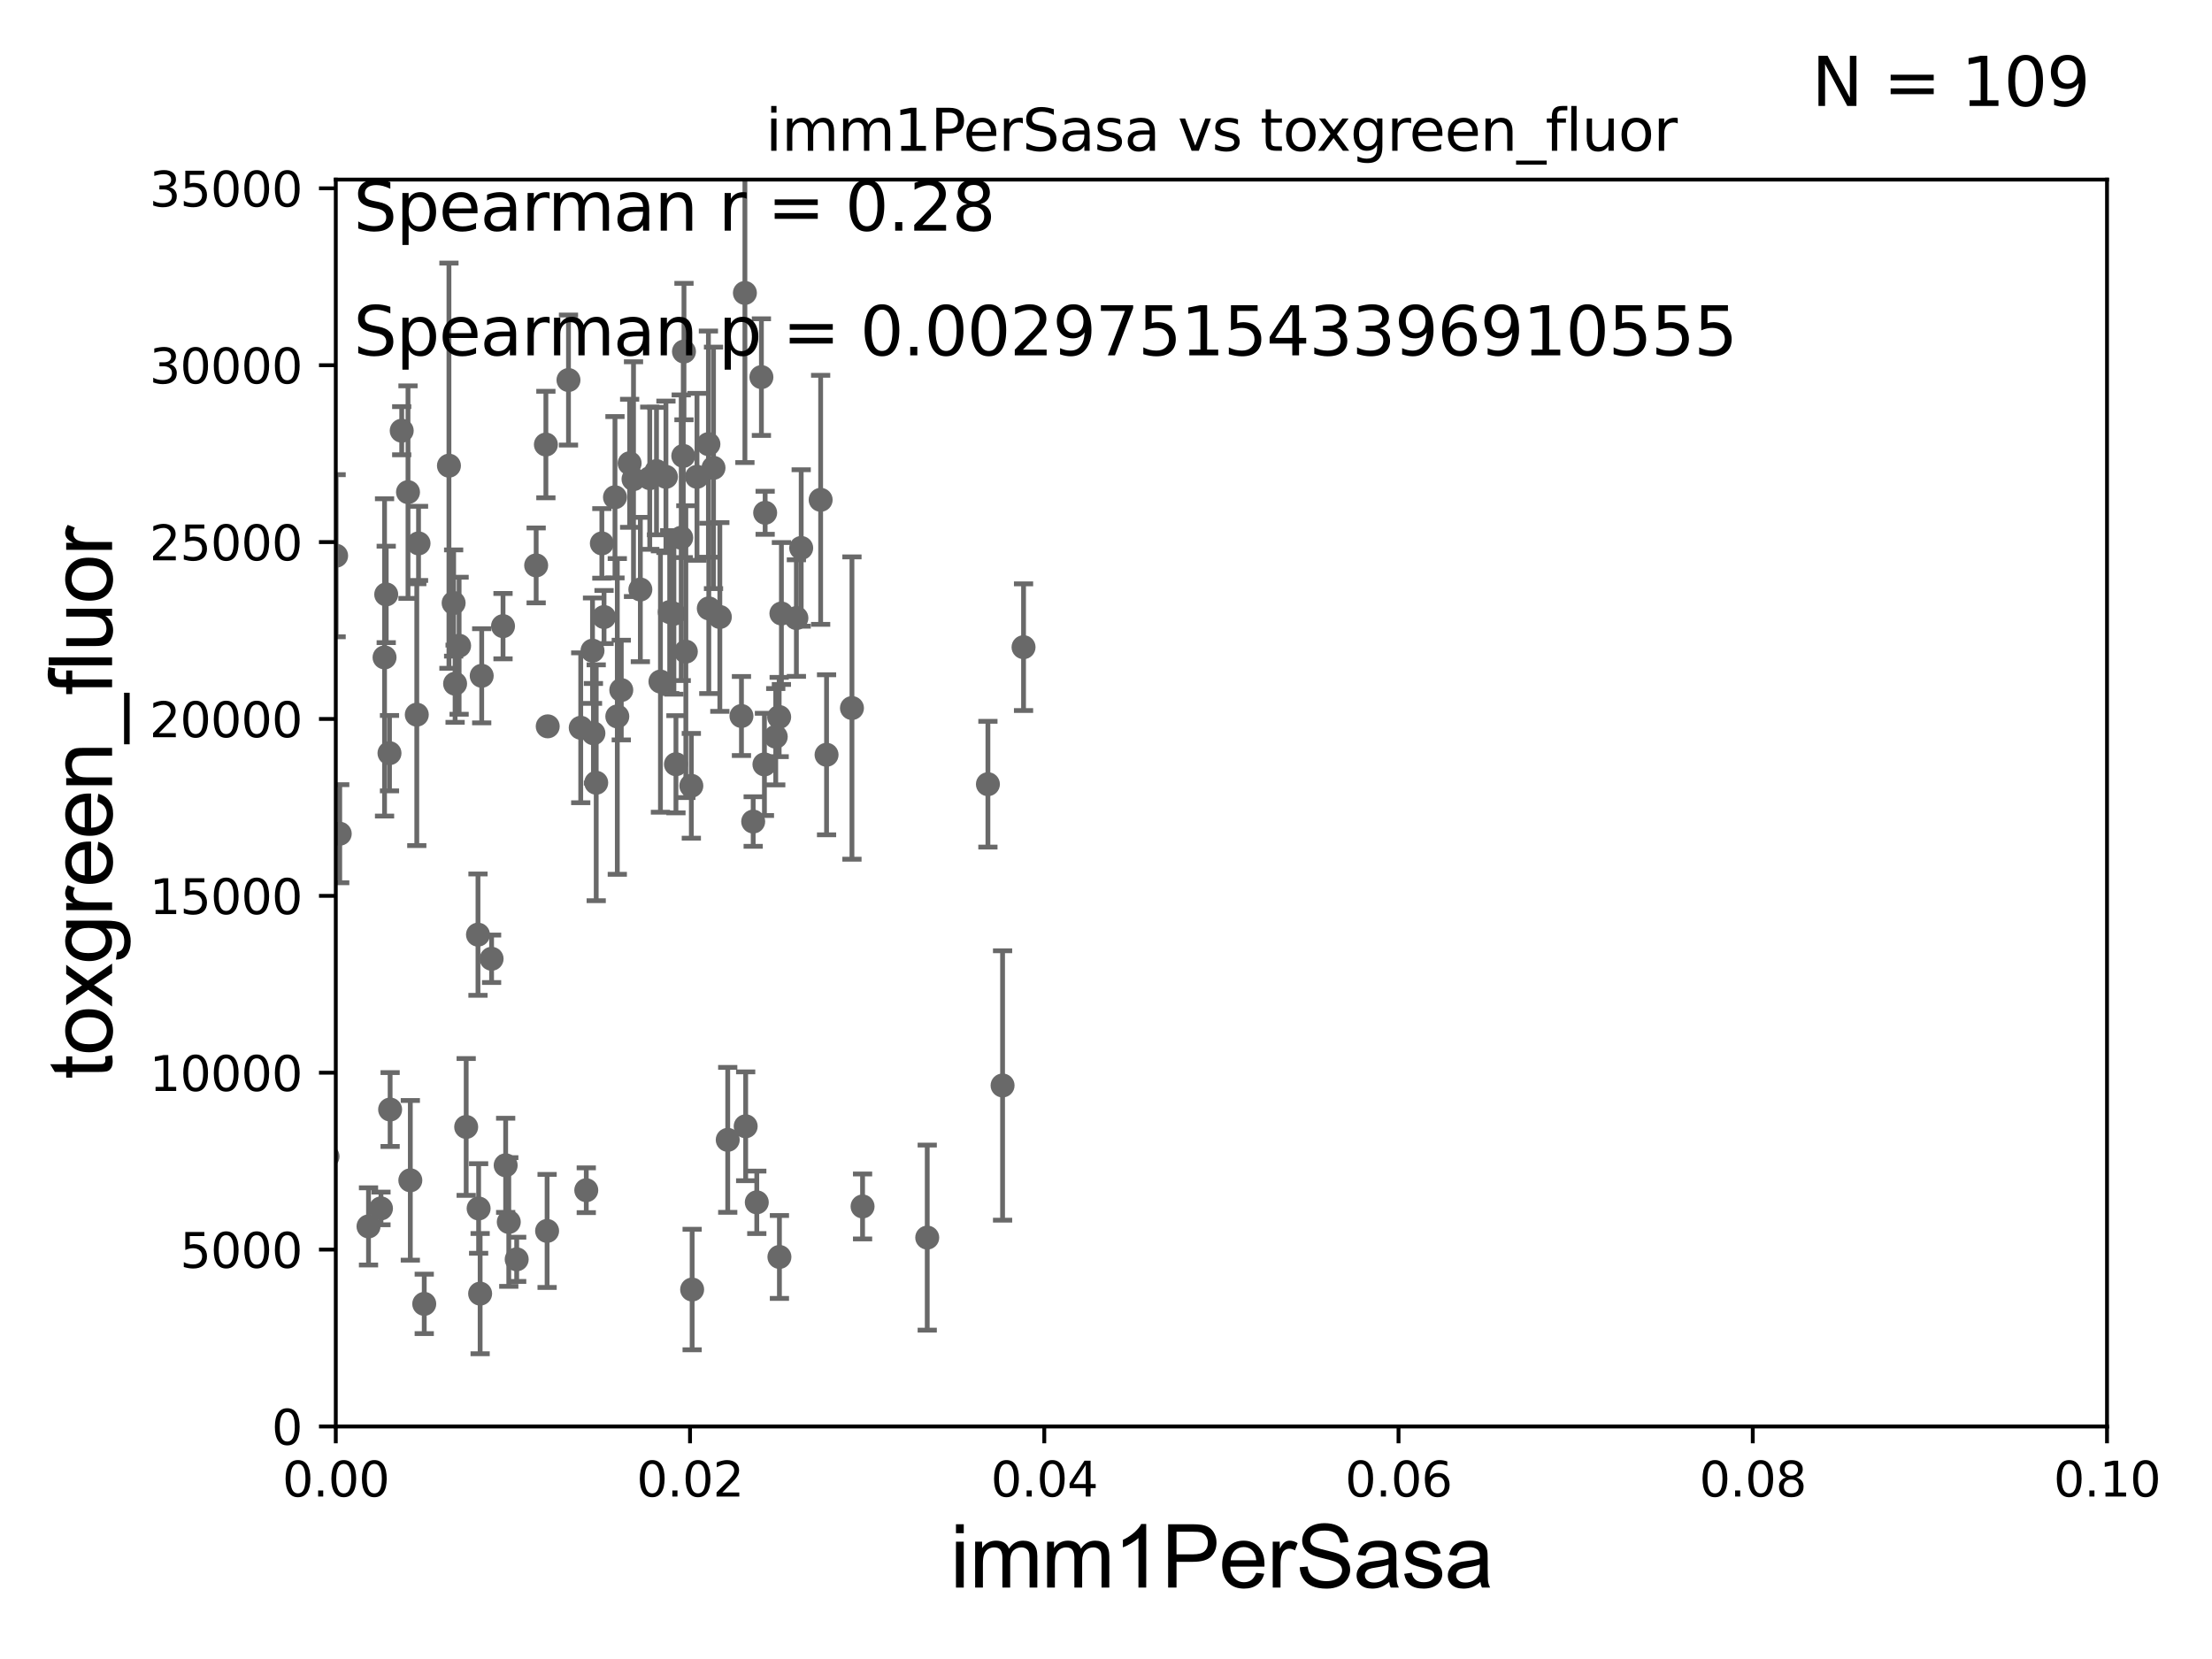 <?xml version="1.0" encoding="utf-8" standalone="no"?>
<!DOCTYPE svg PUBLIC "-//W3C//DTD SVG 1.1//EN"
  "http://www.w3.org/Graphics/SVG/1.1/DTD/svg11.dtd">
<svg xmlns:xlink="http://www.w3.org/1999/xlink" width="460.8pt" height="345.6pt" viewBox="0 0 460.8 345.6" xmlns="http://www.w3.org/2000/svg" version="1.1">
 <defs>
  <style type="text/css">*{stroke-linejoin: round; stroke-linecap: butt}</style>
 </defs>
 <g id="figure_1">
  <g id="patch_1">
   <path d="M 0 345.6 
L 460.8 345.6 
L 460.8 0 
L 0 0 
z
" style="fill: #ffffff"/>
  </g>
  <g id="axes_1">
   <g id="patch_2">
    <path d="M 69.95 297.16 
L 438.93 297.16 
L 438.93 37.411 
L 69.95 37.411 
z
" style="fill: #ffffff"/>
   </g>
   <g id="PathCollection_1">
    <defs>
     <path id="m545d56b14d" d="M 0 1.118 
C 0.297 1.118 0.581 1 0.791 0.791 
C 1 0.581 1.118 0.297 1.118 0 
C 1.118 -0.297 1 -0.581 0.791 -0.791 
C 0.581 -1 0.297 -1.118 0 -1.118 
C -0.297 -1.118 -0.581 -1 -0.791 -0.791 
C -1 -0.581 -1.118 -0.297 -1.118 0 
C -1.118 0.297 -1 0.581 -0.791 0.791 
C -0.581 1 -0.297 1.118 0 1.118 
z
" style="stroke: #696969"/>
    </defs>
    <g clip-path="url(#pf056ff51c2)">
     <use xlink:href="#m545d56b14d" x="87.188" y="113.199" style="fill: #696969; stroke: #696969"/>
     <use xlink:href="#m545d56b14d" x="107.635" y="262.34" style="fill: #696969; stroke: #696969"/>
     <use xlink:href="#m545d56b14d" x="100.02" y="269.485" style="fill: #696969; stroke: #696969"/>
     <use xlink:href="#m545d56b14d" x="104.789" y="130.437" style="fill: #696969; stroke: #696969"/>
     <use xlink:href="#m545d56b14d" x="79.362" y="251.735" style="fill: #696969; stroke: #696969"/>
     <use xlink:href="#m545d56b14d" x="139.511" y="127.504" style="fill: #696969; stroke: #696969"/>
     <use xlink:href="#m545d56b14d" x="61.951" y="255.289" style="fill: #696969; stroke: #696969"/>
     <use xlink:href="#m545d56b14d" x="128.111" y="103.583" style="fill: #696969; stroke: #696969"/>
     <use xlink:href="#m545d56b14d" x="58.035" y="266.37" style="fill: #696969; stroke: #696969"/>
     <use xlink:href="#m545d56b14d" x="64.056" y="195.348" style="fill: #696969; stroke: #696969"/>
     <use xlink:href="#m545d56b14d" x="120.977" y="151.608" style="fill: #696969; stroke: #696969"/>
     <use xlink:href="#m545d56b14d" x="99.707" y="251.749" style="fill: #696969; stroke: #696969"/>
     <use xlink:href="#m545d56b14d" x="34.748" y="262.429" style="fill: #696969; stroke: #696969"/>
     <use xlink:href="#m545d56b14d" x="68.235" y="240.906" style="fill: #696969; stroke: #696969"/>
     <use xlink:href="#m545d56b14d" x="60.785" y="213.2" style="fill: #696969; stroke: #696969"/>
     <use xlink:href="#m545d56b14d" x="76.767" y="255.483" style="fill: #696969; stroke: #696969"/>
     <use xlink:href="#m545d56b14d" x="81.27" y="231.135" style="fill: #696969; stroke: #696969"/>
     <use xlink:href="#m545d56b14d" x="70.773" y="173.68" style="fill: #696969; stroke: #696969"/>
     <use xlink:href="#m545d56b14d" x="149.955" y="128.528" style="fill: #696969; stroke: #696969"/>
     <use xlink:href="#m545d56b14d" x="13.911" y="98.055" style="fill: #696969; stroke: #696969"/>
     <use xlink:href="#m545d56b14d" x="161.601" y="153.471" style="fill: #696969; stroke: #696969"/>
     <use xlink:href="#m545d56b14d" x="54.014" y="161.305" style="fill: #696969; stroke: #696969"/>
     <use xlink:href="#m545d56b14d" x="81.138" y="156.897" style="fill: #696969; stroke: #696969"/>
     <use xlink:href="#m545d56b14d" x="128.596" y="149.245" style="fill: #696969; stroke: #696969"/>
     <use xlink:href="#m545d56b14d" x="39.244" y="191.835" style="fill: #696969; stroke: #696969"/>
     <use xlink:href="#m545d56b14d" x="43.034" y="262.218" style="fill: #696969; stroke: #696969"/>
     <use xlink:href="#m545d56b14d" x="100.349" y="140.78" style="fill: #696969; stroke: #696969"/>
     <use xlink:href="#m545d56b14d" x="1.887" y="249.767" style="fill: #696969; stroke: #696969"/>
     <use xlink:href="#m545d56b14d" x="159.246" y="159.24" style="fill: #696969; stroke: #696969"/>
     <use xlink:href="#m545d56b14d" x="179.689" y="251.326" style="fill: #696969; stroke: #696969"/>
     <use xlink:href="#m545d56b14d" x="147.656" y="126.741" style="fill: #696969; stroke: #696969"/>
     <use xlink:href="#m545d56b14d" x="208.855" y="226.124" style="fill: #696969; stroke: #696969"/>
     <use xlink:href="#m545d56b14d" x="133.397" y="122.805" style="fill: #696969; stroke: #696969"/>
     <use xlink:href="#m545d56b14d" x="205.8" y="163.363" style="fill: #696969; stroke: #696969"/>
     <use xlink:href="#m545d56b14d" x="193.16" y="257.813" style="fill: #696969; stroke: #696969"/>
     <use xlink:href="#m545d56b14d" x="155.337" y="234.626" style="fill: #696969; stroke: #696969"/>
     <use xlink:href="#m545d56b14d" x="105.989" y="254.562" style="fill: #696969; stroke: #696969"/>
     <use xlink:href="#m545d56b14d" x="97.114" y="234.765" style="fill: #696969; stroke: #696969"/>
     <use xlink:href="#m545d56b14d" x="162.368" y="261.846" style="fill: #696969; stroke: #696969"/>
     <use xlink:href="#m545d56b14d" x="151.6" y="237.453" style="fill: #696969; stroke: #696969"/>
     <use xlink:href="#m545d56b14d" x="20.902" y="253.493" style="fill: #696969; stroke: #696969"/>
     <use xlink:href="#m545d56b14d" x="105.339" y="242.756" style="fill: #696969; stroke: #696969"/>
     <use xlink:href="#m545d56b14d" x="21.683" y="268.298" style="fill: #696969; stroke: #696969"/>
     <use xlink:href="#m545d56b14d" x="61.533" y="257.871" style="fill: #696969; stroke: #696969"/>
     <use xlink:href="#m545d56b14d" x="113.971" y="256.425" style="fill: #696969; stroke: #696969"/>
     <use xlink:href="#m545d56b14d" x="122.132" y="247.946" style="fill: #696969; stroke: #696969"/>
     <use xlink:href="#m545d56b14d" x="35.207" y="260.876" style="fill: #696969; stroke: #696969"/>
     <use xlink:href="#m545d56b14d" x="58.433" y="232.809" style="fill: #696969; stroke: #696969"/>
     <use xlink:href="#m545d56b14d" x="140.814" y="159.204" style="fill: #696969; stroke: #696969"/>
     <use xlink:href="#m545d56b14d" x="85.478" y="245.88" style="fill: #696969; stroke: #696969"/>
     <use xlink:href="#m545d56b14d" x="63.208" y="251.58" style="fill: #696969; stroke: #696969"/>
     <use xlink:href="#m545d56b14d" x="88.378" y="271.623" style="fill: #696969; stroke: #696969"/>
     <use xlink:href="#m545d56b14d" x="144.186" y="268.632" style="fill: #696969; stroke: #696969"/>
     <use xlink:href="#m545d56b14d" x="157.653" y="250.466" style="fill: #696969; stroke: #696969"/>
     <use xlink:href="#m545d56b14d" x="156.903" y="171.144" style="fill: #696969; stroke: #696969"/>
     <use xlink:href="#m545d56b14d" x="40.348" y="177.98" style="fill: #696969; stroke: #696969"/>
     <use xlink:href="#m545d56b14d" x="155.178" y="61.025" style="fill: #696969; stroke: #696969"/>
     <use xlink:href="#m545d56b14d" x="80.457" y="123.829" style="fill: #696969; stroke: #696969"/>
     <use xlink:href="#m545d56b14d" x="142.873" y="135.749" style="fill: #696969; stroke: #696969"/>
     <use xlink:href="#m545d56b14d" x="141.912" y="112.022" style="fill: #696969; stroke: #696969"/>
     <use xlink:href="#m545d56b14d" x="140.387" y="127.858" style="fill: #696969; stroke: #696969"/>
     <use xlink:href="#m545d56b14d" x="170.956" y="104.123" style="fill: #696969; stroke: #696969"/>
     <use xlink:href="#m545d56b14d" x="138.727" y="99.335" style="fill: #696969; stroke: #696969"/>
     <use xlink:href="#m545d56b14d" x="166.903" y="114.153" style="fill: #696969; stroke: #696969"/>
     <use xlink:href="#m545d56b14d" x="49.729" y="79.485" style="fill: #696969; stroke: #696969"/>
     <use xlink:href="#m545d56b14d" x="145.196" y="99.328" style="fill: #696969; stroke: #696969"/>
     <use xlink:href="#m545d56b14d" x="137.582" y="141.982" style="fill: #696969; stroke: #696969"/>
     <use xlink:href="#m545d56b14d" x="70.021" y="115.767" style="fill: #696969; stroke: #696969"/>
     <use xlink:href="#m545d56b14d" x="154.458" y="149.157" style="fill: #696969; stroke: #696969"/>
     <use xlink:href="#m545d56b14d" x="172.187" y="157.235" style="fill: #696969; stroke: #696969"/>
     <use xlink:href="#m545d56b14d" x="142.485" y="73.236" style="fill: #696969; stroke: #696969"/>
     <use xlink:href="#m545d56b14d" x="135.358" y="99.614" style="fill: #696969; stroke: #696969"/>
     <use xlink:href="#m545d56b14d" x="118.425" y="79.167" style="fill: #696969; stroke: #696969"/>
     <use xlink:href="#m545d56b14d" x="165.903" y="128.754" style="fill: #696969; stroke: #696969"/>
     <use xlink:href="#m545d56b14d" x="125.378" y="113.2" style="fill: #696969; stroke: #696969"/>
     <use xlink:href="#m545d56b14d" x="142.339" y="94.978" style="fill: #696969; stroke: #696969"/>
     <use xlink:href="#m545d56b14d" x="95.641" y="134.52" style="fill: #696969; stroke: #696969"/>
     <use xlink:href="#m545d56b14d" x="131.972" y="99.816" style="fill: #696969; stroke: #696969"/>
     <use xlink:href="#m545d56b14d" x="80.109" y="136.951" style="fill: #696969; stroke: #696969"/>
     <use xlink:href="#m545d56b14d" x="57.514" y="168.304" style="fill: #696969; stroke: #696969"/>
     <use xlink:href="#m545d56b14d" x="136.76" y="98.139" style="fill: #696969; stroke: #696969"/>
     <use xlink:href="#m545d56b14d" x="58.05" y="149.256" style="fill: #696969; stroke: #696969"/>
     <use xlink:href="#m545d56b14d" x="99.573" y="194.704" style="fill: #696969; stroke: #696969"/>
     <use xlink:href="#m545d56b14d" x="61.109" y="104.399" style="fill: #696969; stroke: #696969"/>
     <use xlink:href="#m545d56b14d" x="93.523" y="97.008" style="fill: #696969; stroke: #696969"/>
     <use xlink:href="#m545d56b14d" x="113.718" y="92.606" style="fill: #696969; stroke: #696969"/>
     <use xlink:href="#m545d56b14d" x="123.43" y="135.545" style="fill: #696969; stroke: #696969"/>
     <use xlink:href="#m545d56b14d" x="213.223" y="134.821" style="fill: #696969; stroke: #696969"/>
     <use xlink:href="#m545d56b14d" x="125.831" y="128.542" style="fill: #696969; stroke: #696969"/>
     <use xlink:href="#m545d56b14d" x="129.424" y="143.749" style="fill: #696969; stroke: #696969"/>
     <use xlink:href="#m545d56b14d" x="94.806" y="142.429" style="fill: #696969; stroke: #696969"/>
     <use xlink:href="#m545d56b14d" x="83.684" y="89.723" style="fill: #696969; stroke: #696969"/>
     <use xlink:href="#m545d56b14d" x="144.017" y="163.697" style="fill: #696969; stroke: #696969"/>
     <use xlink:href="#m545d56b14d" x="114.101" y="151.31" style="fill: #696969; stroke: #696969"/>
     <use xlink:href="#m545d56b14d" x="177.478" y="147.5" style="fill: #696969; stroke: #696969"/>
     <use xlink:href="#m545d56b14d" x="131.166" y="96.508" style="fill: #696969; stroke: #696969"/>
     <use xlink:href="#m545d56b14d" x="84.994" y="102.518" style="fill: #696969; stroke: #696969"/>
     <use xlink:href="#m545d56b14d" x="147.576" y="92.52" style="fill: #696969; stroke: #696969"/>
     <use xlink:href="#m545d56b14d" x="102.408" y="199.731" style="fill: #696969; stroke: #696969"/>
     <use xlink:href="#m545d56b14d" x="123.62" y="152.757" style="fill: #696969; stroke: #696969"/>
     <use xlink:href="#m545d56b14d" x="86.825" y="148.879" style="fill: #696969; stroke: #696969"/>
     <use xlink:href="#m545d56b14d" x="158.615" y="78.559" style="fill: #696969; stroke: #696969"/>
     <use xlink:href="#m545d56b14d" x="162.781" y="127.804" style="fill: #696969; stroke: #696969"/>
     <use xlink:href="#m545d56b14d" x="159.396" y="106.821" style="fill: #696969; stroke: #696969"/>
     <use xlink:href="#m545d56b14d" x="111.692" y="117.781" style="fill: #696969; stroke: #696969"/>
     <use xlink:href="#m545d56b14d" x="124.201" y="163.062" style="fill: #696969; stroke: #696969"/>
     <use xlink:href="#m545d56b14d" x="148.637" y="97.461" style="fill: #696969; stroke: #696969"/>
     <use xlink:href="#m545d56b14d" x="94.501" y="125.617" style="fill: #696969; stroke: #696969"/>
     <use xlink:href="#m545d56b14d" x="162.314" y="149.367" style="fill: #696969; stroke: #696969"/>
    </g>
   </g>
   <g id="matplotlib.axis_1">
    <g id="xtick_1">
     <g id="line2d_1">
      <defs>
       <path id="m5f312bfbe2" d="M 0 0 
L 0 3.5 
" style="stroke: #000000; stroke-width: 0.8"/>
      </defs>
      <g>
       <use xlink:href="#m5f312bfbe2" x="69.95" y="297.16" style="stroke: #000000; stroke-width: 0.8"/>
      </g>
     </g>
     <g id="text_1">
      <!-- 0.00 -->
      <g transform="translate(58.817 311.758)scale(0.1 -0.1)">
       <defs>
        <path id="DejaVuSans-30" d="M 2034 4250 
Q 1547 4250 1301 3770 
Q 1056 3291 1056 2328 
Q 1056 1369 1301 889 
Q 1547 409 2034 409 
Q 2525 409 2770 889 
Q 3016 1369 3016 2328 
Q 3016 3291 2770 3770 
Q 2525 4250 2034 4250 
z
M 2034 4750 
Q 2819 4750 3233 4129 
Q 3647 3509 3647 2328 
Q 3647 1150 3233 529 
Q 2819 -91 2034 -91 
Q 1250 -91 836 529 
Q 422 1150 422 2328 
Q 422 3509 836 4129 
Q 1250 4750 2034 4750 
z
" transform="scale(0.016)"/>
        <path id="DejaVuSans-2e" d="M 684 794 
L 1344 794 
L 1344 0 
L 684 0 
L 684 794 
z
" transform="scale(0.016)"/>
       </defs>
       <use xlink:href="#DejaVuSans-30"/>
       <use xlink:href="#DejaVuSans-2e" x="63.623"/>
       <use xlink:href="#DejaVuSans-30" x="95.41"/>
       <use xlink:href="#DejaVuSans-30" x="159.033"/>
      </g>
     </g>
    </g>
    <g id="xtick_2">
     <g id="line2d_2">
      <g>
       <use xlink:href="#m5f312bfbe2" x="143.746" y="297.16" style="stroke: #000000; stroke-width: 0.8"/>
      </g>
     </g>
     <g id="text_2">
      <!-- 0.02 -->
      <g transform="translate(132.613 311.758)scale(0.1 -0.1)">
       <defs>
        <path id="DejaVuSans-32" d="M 1228 531 
L 3431 531 
L 3431 0 
L 469 0 
L 469 531 
Q 828 903 1448 1529 
Q 2069 2156 2228 2338 
Q 2531 2678 2651 2914 
Q 2772 3150 2772 3378 
Q 2772 3750 2511 3984 
Q 2250 4219 1831 4219 
Q 1534 4219 1204 4116 
Q 875 4013 500 3803 
L 500 4441 
Q 881 4594 1212 4672 
Q 1544 4750 1819 4750 
Q 2544 4750 2975 4387 
Q 3406 4025 3406 3419 
Q 3406 3131 3298 2873 
Q 3191 2616 2906 2266 
Q 2828 2175 2409 1742 
Q 1991 1309 1228 531 
z
" transform="scale(0.016)"/>
       </defs>
       <use xlink:href="#DejaVuSans-30"/>
       <use xlink:href="#DejaVuSans-2e" x="63.623"/>
       <use xlink:href="#DejaVuSans-30" x="95.41"/>
       <use xlink:href="#DejaVuSans-32" x="159.033"/>
      </g>
     </g>
    </g>
    <g id="xtick_3">
     <g id="line2d_3">
      <g>
       <use xlink:href="#m5f312bfbe2" x="217.542" y="297.16" style="stroke: #000000; stroke-width: 0.8"/>
      </g>
     </g>
     <g id="text_3">
      <!-- 0.04 -->
      <g transform="translate(206.409 311.758)scale(0.1 -0.1)">
       <defs>
        <path id="DejaVuSans-34" d="M 2419 4116 
L 825 1625 
L 2419 1625 
L 2419 4116 
z
M 2253 4666 
L 3047 4666 
L 3047 1625 
L 3713 1625 
L 3713 1100 
L 3047 1100 
L 3047 0 
L 2419 0 
L 2419 1100 
L 313 1100 
L 313 1709 
L 2253 4666 
z
" transform="scale(0.016)"/>
       </defs>
       <use xlink:href="#DejaVuSans-30"/>
       <use xlink:href="#DejaVuSans-2e" x="63.623"/>
       <use xlink:href="#DejaVuSans-30" x="95.41"/>
       <use xlink:href="#DejaVuSans-34" x="159.033"/>
      </g>
     </g>
    </g>
    <g id="xtick_4">
     <g id="line2d_4">
      <g>
       <use xlink:href="#m5f312bfbe2" x="291.338" y="297.16" style="stroke: #000000; stroke-width: 0.8"/>
      </g>
     </g>
     <g id="text_4">
      <!-- 0.06 -->
      <g transform="translate(280.205 311.758)scale(0.1 -0.1)">
       <defs>
        <path id="DejaVuSans-36" d="M 2113 2584 
Q 1688 2584 1439 2293 
Q 1191 2003 1191 1497 
Q 1191 994 1439 701 
Q 1688 409 2113 409 
Q 2538 409 2786 701 
Q 3034 994 3034 1497 
Q 3034 2003 2786 2293 
Q 2538 2584 2113 2584 
z
M 3366 4563 
L 3366 3988 
Q 3128 4100 2886 4159 
Q 2644 4219 2406 4219 
Q 1781 4219 1451 3797 
Q 1122 3375 1075 2522 
Q 1259 2794 1537 2939 
Q 1816 3084 2150 3084 
Q 2853 3084 3261 2657 
Q 3669 2231 3669 1497 
Q 3669 778 3244 343 
Q 2819 -91 2113 -91 
Q 1303 -91 875 529 
Q 447 1150 447 2328 
Q 447 3434 972 4092 
Q 1497 4750 2381 4750 
Q 2619 4750 2861 4703 
Q 3103 4656 3366 4563 
z
" transform="scale(0.016)"/>
       </defs>
       <use xlink:href="#DejaVuSans-30"/>
       <use xlink:href="#DejaVuSans-2e" x="63.623"/>
       <use xlink:href="#DejaVuSans-30" x="95.41"/>
       <use xlink:href="#DejaVuSans-36" x="159.033"/>
      </g>
     </g>
    </g>
    <g id="xtick_5">
     <g id="line2d_5">
      <g>
       <use xlink:href="#m5f312bfbe2" x="365.134" y="297.16" style="stroke: #000000; stroke-width: 0.8"/>
      </g>
     </g>
     <g id="text_5">
      <!-- 0.08 -->
      <g transform="translate(354.001 311.758)scale(0.1 -0.1)">
       <defs>
        <path id="DejaVuSans-38" d="M 2034 2216 
Q 1584 2216 1326 1975 
Q 1069 1734 1069 1313 
Q 1069 891 1326 650 
Q 1584 409 2034 409 
Q 2484 409 2743 651 
Q 3003 894 3003 1313 
Q 3003 1734 2745 1975 
Q 2488 2216 2034 2216 
z
M 1403 2484 
Q 997 2584 770 2862 
Q 544 3141 544 3541 
Q 544 4100 942 4425 
Q 1341 4750 2034 4750 
Q 2731 4750 3128 4425 
Q 3525 4100 3525 3541 
Q 3525 3141 3298 2862 
Q 3072 2584 2669 2484 
Q 3125 2378 3379 2068 
Q 3634 1759 3634 1313 
Q 3634 634 3220 271 
Q 2806 -91 2034 -91 
Q 1263 -91 848 271 
Q 434 634 434 1313 
Q 434 1759 690 2068 
Q 947 2378 1403 2484 
z
M 1172 3481 
Q 1172 3119 1398 2916 
Q 1625 2713 2034 2713 
Q 2441 2713 2670 2916 
Q 2900 3119 2900 3481 
Q 2900 3844 2670 4047 
Q 2441 4250 2034 4250 
Q 1625 4250 1398 4047 
Q 1172 3844 1172 3481 
z
" transform="scale(0.016)"/>
       </defs>
       <use xlink:href="#DejaVuSans-30"/>
       <use xlink:href="#DejaVuSans-2e" x="63.623"/>
       <use xlink:href="#DejaVuSans-30" x="95.41"/>
       <use xlink:href="#DejaVuSans-38" x="159.033"/>
      </g>
     </g>
    </g>
    <g id="xtick_6">
     <g id="line2d_6">
      <g>
       <use xlink:href="#m5f312bfbe2" x="438.93" y="297.16" style="stroke: #000000; stroke-width: 0.8"/>
      </g>
     </g>
     <g id="text_6">
      <!-- 0.10 -->
      <g transform="translate(427.797 311.758)scale(0.1 -0.1)">
       <defs>
        <path id="DejaVuSans-31" d="M 794 531 
L 1825 531 
L 1825 4091 
L 703 3866 
L 703 4441 
L 1819 4666 
L 2450 4666 
L 2450 531 
L 3481 531 
L 3481 0 
L 794 0 
L 794 531 
z
" transform="scale(0.016)"/>
       </defs>
       <use xlink:href="#DejaVuSans-30"/>
       <use xlink:href="#DejaVuSans-2e" x="63.623"/>
       <use xlink:href="#DejaVuSans-31" x="95.41"/>
       <use xlink:href="#DejaVuSans-30" x="159.033"/>
      </g>
     </g>
    </g>
    <g id="text_7">
     <!-- imm1PerSasa -->
     <g transform="translate(197.924 330.722)scale(0.18 -0.18)">
      <defs>
       <path id="ArialMT-69" d="M 425 3934 
L 425 4581 
L 988 4581 
L 988 3934 
L 425 3934 
z
M 425 0 
L 425 3319 
L 988 3319 
L 988 0 
L 425 0 
z
" transform="scale(0.016)"/>
       <path id="ArialMT-6d" d="M 422 0 
L 422 3319 
L 925 3319 
L 925 2853 
Q 1081 3097 1340 3245 
Q 1600 3394 1931 3394 
Q 2300 3394 2536 3241 
Q 2772 3088 2869 2813 
Q 3263 3394 3894 3394 
Q 4388 3394 4653 3120 
Q 4919 2847 4919 2278 
L 4919 0 
L 4359 0 
L 4359 2091 
Q 4359 2428 4304 2576 
Q 4250 2725 4106 2815 
Q 3963 2906 3769 2906 
Q 3419 2906 3187 2673 
Q 2956 2441 2956 1928 
L 2956 0 
L 2394 0 
L 2394 2156 
Q 2394 2531 2256 2718 
Q 2119 2906 1806 2906 
Q 1569 2906 1367 2781 
Q 1166 2656 1075 2415 
Q 984 2175 984 1722 
L 984 0 
L 422 0 
z
" transform="scale(0.016)"/>
       <path id="ArialMT-31" d="M 2384 0 
L 1822 0 
L 1822 3584 
Q 1619 3391 1289 3197 
Q 959 3003 697 2906 
L 697 3450 
Q 1169 3672 1522 3987 
Q 1875 4303 2022 4600 
L 2384 4600 
L 2384 0 
z
" transform="scale(0.016)"/>
       <path id="ArialMT-50" d="M 494 0 
L 494 4581 
L 2222 4581 
Q 2678 4581 2919 4538 
Q 3256 4481 3484 4323 
Q 3713 4166 3852 3881 
Q 3991 3597 3991 3256 
Q 3991 2672 3619 2267 
Q 3247 1863 2275 1863 
L 1100 1863 
L 1100 0 
L 494 0 
z
M 1100 2403 
L 2284 2403 
Q 2872 2403 3119 2622 
Q 3366 2841 3366 3238 
Q 3366 3525 3220 3729 
Q 3075 3934 2838 4000 
Q 2684 4041 2272 4041 
L 1100 4041 
L 1100 2403 
z
" transform="scale(0.016)"/>
       <path id="ArialMT-65" d="M 2694 1069 
L 3275 997 
Q 3138 488 2766 206 
Q 2394 -75 1816 -75 
Q 1088 -75 661 373 
Q 234 822 234 1631 
Q 234 2469 665 2931 
Q 1097 3394 1784 3394 
Q 2450 3394 2872 2941 
Q 3294 2488 3294 1666 
Q 3294 1616 3291 1516 
L 816 1516 
Q 847 969 1125 678 
Q 1403 388 1819 388 
Q 2128 388 2347 550 
Q 2566 713 2694 1069 
z
M 847 1978 
L 2700 1978 
Q 2663 2397 2488 2606 
Q 2219 2931 1791 2931 
Q 1403 2931 1139 2672 
Q 875 2413 847 1978 
z
" transform="scale(0.016)"/>
       <path id="ArialMT-72" d="M 416 0 
L 416 3319 
L 922 3319 
L 922 2816 
Q 1116 3169 1280 3281 
Q 1444 3394 1641 3394 
Q 1925 3394 2219 3213 
L 2025 2691 
Q 1819 2813 1613 2813 
Q 1428 2813 1281 2702 
Q 1134 2591 1072 2394 
Q 978 2094 978 1738 
L 978 0 
L 416 0 
z
" transform="scale(0.016)"/>
       <path id="ArialMT-53" d="M 288 1472 
L 859 1522 
Q 900 1178 1048 958 
Q 1197 738 1509 602 
Q 1822 466 2213 466 
Q 2559 466 2825 569 
Q 3091 672 3220 851 
Q 3350 1031 3350 1244 
Q 3350 1459 3225 1620 
Q 3100 1781 2813 1891 
Q 2628 1963 1997 2114 
Q 1366 2266 1113 2400 
Q 784 2572 623 2826 
Q 463 3081 463 3397 
Q 463 3744 659 4045 
Q 856 4347 1234 4503 
Q 1613 4659 2075 4659 
Q 2584 4659 2973 4495 
Q 3363 4331 3572 4012 
Q 3781 3694 3797 3291 
L 3216 3247 
Q 3169 3681 2898 3903 
Q 2628 4125 2100 4125 
Q 1550 4125 1298 3923 
Q 1047 3722 1047 3438 
Q 1047 3191 1225 3031 
Q 1400 2872 2139 2705 
Q 2878 2538 3153 2413 
Q 3553 2228 3743 1945 
Q 3934 1663 3934 1294 
Q 3934 928 3725 604 
Q 3516 281 3123 101 
Q 2731 -78 2241 -78 
Q 1619 -78 1198 103 
Q 778 284 539 648 
Q 300 1013 288 1472 
z
" transform="scale(0.016)"/>
       <path id="ArialMT-61" d="M 2588 409 
Q 2275 144 1986 34 
Q 1697 -75 1366 -75 
Q 819 -75 525 192 
Q 231 459 231 875 
Q 231 1119 342 1320 
Q 453 1522 633 1644 
Q 813 1766 1038 1828 
Q 1203 1872 1538 1913 
Q 2219 1994 2541 2106 
Q 2544 2222 2544 2253 
Q 2544 2597 2384 2738 
Q 2169 2928 1744 2928 
Q 1347 2928 1158 2789 
Q 969 2650 878 2297 
L 328 2372 
Q 403 2725 575 2942 
Q 747 3159 1072 3276 
Q 1397 3394 1825 3394 
Q 2250 3394 2515 3294 
Q 2781 3194 2906 3042 
Q 3031 2891 3081 2659 
Q 3109 2516 3109 2141 
L 3109 1391 
Q 3109 606 3145 398 
Q 3181 191 3288 0 
L 2700 0 
Q 2613 175 2588 409 
z
M 2541 1666 
Q 2234 1541 1622 1453 
Q 1275 1403 1131 1340 
Q 988 1278 909 1158 
Q 831 1038 831 891 
Q 831 666 1001 516 
Q 1172 366 1500 366 
Q 1825 366 2078 508 
Q 2331 650 2450 897 
Q 2541 1088 2541 1459 
L 2541 1666 
z
" transform="scale(0.016)"/>
       <path id="ArialMT-73" d="M 197 991 
L 753 1078 
Q 800 744 1014 566 
Q 1228 388 1613 388 
Q 2000 388 2187 545 
Q 2375 703 2375 916 
Q 2375 1106 2209 1216 
Q 2094 1291 1634 1406 
Q 1016 1563 777 1677 
Q 538 1791 414 1992 
Q 291 2194 291 2438 
Q 291 2659 392 2848 
Q 494 3038 669 3163 
Q 800 3259 1026 3326 
Q 1253 3394 1513 3394 
Q 1903 3394 2198 3281 
Q 2494 3169 2634 2976 
Q 2775 2784 2828 2463 
L 2278 2388 
Q 2241 2644 2061 2787 
Q 1881 2931 1553 2931 
Q 1166 2931 1000 2803 
Q 834 2675 834 2503 
Q 834 2394 903 2306 
Q 972 2216 1119 2156 
Q 1203 2125 1616 2013 
Q 2213 1853 2448 1751 
Q 2684 1650 2818 1456 
Q 2953 1263 2953 975 
Q 2953 694 2789 445 
Q 2625 197 2315 61 
Q 2006 -75 1616 -75 
Q 969 -75 630 194 
Q 291 463 197 991 
z
" transform="scale(0.016)"/>
      </defs>
      <use xlink:href="#ArialMT-69"/>
      <use xlink:href="#ArialMT-6d" x="22.217"/>
      <use xlink:href="#ArialMT-6d" x="105.518"/>
      <use xlink:href="#ArialMT-31" x="188.818"/>
      <use xlink:href="#ArialMT-50" x="244.434"/>
      <use xlink:href="#ArialMT-65" x="311.133"/>
      <use xlink:href="#ArialMT-72" x="366.748"/>
      <use xlink:href="#ArialMT-53" x="400.049"/>
      <use xlink:href="#ArialMT-61" x="466.748"/>
      <use xlink:href="#ArialMT-73" x="522.363"/>
      <use xlink:href="#ArialMT-61" x="572.363"/>
     </g>
    </g>
   </g>
   <g id="matplotlib.axis_2">
    <g id="ytick_1">
     <g id="line2d_7">
      <defs>
       <path id="me0e301c119" d="M 0 0 
L -3.5 0 
" style="stroke: #000000; stroke-width: 0.8"/>
      </defs>
      <g>
       <use xlink:href="#me0e301c119" x="69.95" y="297.16" style="stroke: #000000; stroke-width: 0.8"/>
      </g>
     </g>
     <g id="text_8">
      <!-- 0 -->
      <g transform="translate(56.587 300.959)scale(0.1 -0.1)">
       <use xlink:href="#DejaVuSans-30"/>
      </g>
     </g>
    </g>
    <g id="ytick_2">
     <g id="line2d_8">
      <g>
       <use xlink:href="#me0e301c119" x="69.95" y="260.313" style="stroke: #000000; stroke-width: 0.8"/>
      </g>
     </g>
     <g id="text_9">
      <!-- 5000 -->
      <g transform="translate(37.5 264.112)scale(0.1 -0.1)">
       <defs>
        <path id="DejaVuSans-35" d="M 691 4666 
L 3169 4666 
L 3169 4134 
L 1269 4134 
L 1269 2991 
Q 1406 3038 1543 3061 
Q 1681 3084 1819 3084 
Q 2600 3084 3056 2656 
Q 3513 2228 3513 1497 
Q 3513 744 3044 326 
Q 2575 -91 1722 -91 
Q 1428 -91 1123 -41 
Q 819 9 494 109 
L 494 744 
Q 775 591 1075 516 
Q 1375 441 1709 441 
Q 2250 441 2565 725 
Q 2881 1009 2881 1497 
Q 2881 1984 2565 2268 
Q 2250 2553 1709 2553 
Q 1456 2553 1204 2497 
Q 953 2441 691 2322 
L 691 4666 
z
" transform="scale(0.016)"/>
       </defs>
       <use xlink:href="#DejaVuSans-35"/>
       <use xlink:href="#DejaVuSans-30" x="63.623"/>
       <use xlink:href="#DejaVuSans-30" x="127.246"/>
       <use xlink:href="#DejaVuSans-30" x="190.869"/>
      </g>
     </g>
    </g>
    <g id="ytick_3">
     <g id="line2d_9">
      <g>
       <use xlink:href="#me0e301c119" x="69.95" y="223.467" style="stroke: #000000; stroke-width: 0.8"/>
      </g>
     </g>
     <g id="text_10">
      <!-- 10000 -->
      <g transform="translate(31.137 227.266)scale(0.1 -0.1)">
       <use xlink:href="#DejaVuSans-31"/>
       <use xlink:href="#DejaVuSans-30" x="63.623"/>
       <use xlink:href="#DejaVuSans-30" x="127.246"/>
       <use xlink:href="#DejaVuSans-30" x="190.869"/>
       <use xlink:href="#DejaVuSans-30" x="254.492"/>
      </g>
     </g>
    </g>
    <g id="ytick_4">
     <g id="line2d_10">
      <g>
       <use xlink:href="#me0e301c119" x="69.95" y="186.62" style="stroke: #000000; stroke-width: 0.8"/>
      </g>
     </g>
     <g id="text_11">
      <!-- 15000 -->
      <g transform="translate(31.137 190.419)scale(0.1 -0.1)">
       <use xlink:href="#DejaVuSans-31"/>
       <use xlink:href="#DejaVuSans-35" x="63.623"/>
       <use xlink:href="#DejaVuSans-30" x="127.246"/>
       <use xlink:href="#DejaVuSans-30" x="190.869"/>
       <use xlink:href="#DejaVuSans-30" x="254.492"/>
      </g>
     </g>
    </g>
    <g id="ytick_5">
     <g id="line2d_11">
      <g>
       <use xlink:href="#me0e301c119" x="69.95" y="149.773" style="stroke: #000000; stroke-width: 0.8"/>
      </g>
     </g>
     <g id="text_12">
      <!-- 20000 -->
      <g transform="translate(31.137 153.572)scale(0.1 -0.1)">
       <use xlink:href="#DejaVuSans-32"/>
       <use xlink:href="#DejaVuSans-30" x="63.623"/>
       <use xlink:href="#DejaVuSans-30" x="127.246"/>
       <use xlink:href="#DejaVuSans-30" x="190.869"/>
       <use xlink:href="#DejaVuSans-30" x="254.492"/>
      </g>
     </g>
    </g>
    <g id="ytick_6">
     <g id="line2d_12">
      <g>
       <use xlink:href="#me0e301c119" x="69.95" y="112.926" style="stroke: #000000; stroke-width: 0.8"/>
      </g>
     </g>
     <g id="text_13">
      <!-- 25000 -->
      <g transform="translate(31.137 116.726)scale(0.1 -0.1)">
       <use xlink:href="#DejaVuSans-32"/>
       <use xlink:href="#DejaVuSans-35" x="63.623"/>
       <use xlink:href="#DejaVuSans-30" x="127.246"/>
       <use xlink:href="#DejaVuSans-30" x="190.869"/>
       <use xlink:href="#DejaVuSans-30" x="254.492"/>
      </g>
     </g>
    </g>
    <g id="ytick_7">
     <g id="line2d_13">
      <g>
       <use xlink:href="#me0e301c119" x="69.95" y="76.08" style="stroke: #000000; stroke-width: 0.8"/>
      </g>
     </g>
     <g id="text_14">
      <!-- 30000 -->
      <g transform="translate(31.137 79.879)scale(0.1 -0.1)">
       <defs>
        <path id="DejaVuSans-33" d="M 2597 2516 
Q 3050 2419 3304 2112 
Q 3559 1806 3559 1356 
Q 3559 666 3084 287 
Q 2609 -91 1734 -91 
Q 1441 -91 1130 -33 
Q 819 25 488 141 
L 488 750 
Q 750 597 1062 519 
Q 1375 441 1716 441 
Q 2309 441 2620 675 
Q 2931 909 2931 1356 
Q 2931 1769 2642 2001 
Q 2353 2234 1838 2234 
L 1294 2234 
L 1294 2753 
L 1863 2753 
Q 2328 2753 2575 2939 
Q 2822 3125 2822 3475 
Q 2822 3834 2567 4026 
Q 2313 4219 1838 4219 
Q 1578 4219 1281 4162 
Q 984 4106 628 3988 
L 628 4550 
Q 988 4650 1302 4700 
Q 1616 4750 1894 4750 
Q 2613 4750 3031 4423 
Q 3450 4097 3450 3541 
Q 3450 3153 3228 2886 
Q 3006 2619 2597 2516 
z
" transform="scale(0.016)"/>
       </defs>
       <use xlink:href="#DejaVuSans-33"/>
       <use xlink:href="#DejaVuSans-30" x="63.623"/>
       <use xlink:href="#DejaVuSans-30" x="127.246"/>
       <use xlink:href="#DejaVuSans-30" x="190.869"/>
       <use xlink:href="#DejaVuSans-30" x="254.492"/>
      </g>
     </g>
    </g>
    <g id="ytick_8">
     <g id="line2d_14">
      <g>
       <use xlink:href="#me0e301c119" x="69.95" y="39.233" style="stroke: #000000; stroke-width: 0.8"/>
      </g>
     </g>
     <g id="text_15">
      <!-- 35000 -->
      <g transform="translate(31.137 43.032)scale(0.1 -0.1)">
       <use xlink:href="#DejaVuSans-33"/>
       <use xlink:href="#DejaVuSans-35" x="63.623"/>
       <use xlink:href="#DejaVuSans-30" x="127.246"/>
       <use xlink:href="#DejaVuSans-30" x="190.869"/>
       <use xlink:href="#DejaVuSans-30" x="254.492"/>
      </g>
     </g>
    </g>
    <g id="text_16">
     <!-- toxgreen_fluor -->
     <g transform="translate(23.349 224.818)rotate(-90)scale(0.18 -0.18)">
      <defs>
       <path id="ArialMT-74" d="M 1650 503 
L 1731 6 
Q 1494 -44 1306 -44 
Q 1000 -44 831 53 
Q 663 150 594 308 
Q 525 466 525 972 
L 525 2881 
L 113 2881 
L 113 3319 
L 525 3319 
L 525 4141 
L 1084 4478 
L 1084 3319 
L 1650 3319 
L 1650 2881 
L 1084 2881 
L 1084 941 
Q 1084 700 1114 631 
Q 1144 563 1211 522 
Q 1278 481 1403 481 
Q 1497 481 1650 503 
z
" transform="scale(0.016)"/>
       <path id="ArialMT-6f" d="M 213 1659 
Q 213 2581 725 3025 
Q 1153 3394 1769 3394 
Q 2453 3394 2887 2945 
Q 3322 2497 3322 1706 
Q 3322 1066 3130 698 
Q 2938 331 2570 128 
Q 2203 -75 1769 -75 
Q 1072 -75 642 372 
Q 213 819 213 1659 
z
M 791 1659 
Q 791 1022 1069 705 
Q 1347 388 1769 388 
Q 2188 388 2466 706 
Q 2744 1025 2744 1678 
Q 2744 2294 2464 2611 
Q 2184 2928 1769 2928 
Q 1347 2928 1069 2612 
Q 791 2297 791 1659 
z
" transform="scale(0.016)"/>
       <path id="ArialMT-78" d="M 47 0 
L 1259 1725 
L 138 3319 
L 841 3319 
L 1350 2541 
Q 1494 2319 1581 2169 
Q 1719 2375 1834 2534 
L 2394 3319 
L 3066 3319 
L 1919 1756 
L 3153 0 
L 2463 0 
L 1781 1031 
L 1600 1309 
L 728 0 
L 47 0 
z
" transform="scale(0.016)"/>
       <path id="ArialMT-67" d="M 319 -275 
L 866 -356 
Q 900 -609 1056 -725 
Q 1266 -881 1628 -881 
Q 2019 -881 2231 -725 
Q 2444 -569 2519 -288 
Q 2563 -116 2559 434 
Q 2191 0 1641 0 
Q 956 0 581 494 
Q 206 988 206 1678 
Q 206 2153 378 2554 
Q 550 2956 876 3175 
Q 1203 3394 1644 3394 
Q 2231 3394 2613 2919 
L 2613 3319 
L 3131 3319 
L 3131 450 
Q 3131 -325 2973 -648 
Q 2816 -972 2473 -1159 
Q 2131 -1347 1631 -1347 
Q 1038 -1347 672 -1080 
Q 306 -813 319 -275 
z
M 784 1719 
Q 784 1066 1043 766 
Q 1303 466 1694 466 
Q 2081 466 2343 764 
Q 2606 1063 2606 1700 
Q 2606 2309 2336 2618 
Q 2066 2928 1684 2928 
Q 1309 2928 1046 2623 
Q 784 2319 784 1719 
z
" transform="scale(0.016)"/>
       <path id="ArialMT-6e" d="M 422 0 
L 422 3319 
L 928 3319 
L 928 2847 
Q 1294 3394 1984 3394 
Q 2284 3394 2536 3286 
Q 2788 3178 2913 3003 
Q 3038 2828 3088 2588 
Q 3119 2431 3119 2041 
L 3119 0 
L 2556 0 
L 2556 2019 
Q 2556 2363 2490 2533 
Q 2425 2703 2258 2804 
Q 2091 2906 1866 2906 
Q 1506 2906 1245 2678 
Q 984 2450 984 1813 
L 984 0 
L 422 0 
z
" transform="scale(0.016)"/>
       <path id="ArialMT-5f" d="M -97 -1272 
L -97 -866 
L 3631 -866 
L 3631 -1272 
L -97 -1272 
z
" transform="scale(0.016)"/>
       <path id="ArialMT-66" d="M 556 0 
L 556 2881 
L 59 2881 
L 59 3319 
L 556 3319 
L 556 3672 
Q 556 4006 616 4169 
Q 697 4388 901 4523 
Q 1106 4659 1475 4659 
Q 1713 4659 2000 4603 
L 1916 4113 
Q 1741 4144 1584 4144 
Q 1328 4144 1222 4034 
Q 1116 3925 1116 3625 
L 1116 3319 
L 1763 3319 
L 1763 2881 
L 1116 2881 
L 1116 0 
L 556 0 
z
" transform="scale(0.016)"/>
       <path id="ArialMT-6c" d="M 409 0 
L 409 4581 
L 972 4581 
L 972 0 
L 409 0 
z
" transform="scale(0.016)"/>
       <path id="ArialMT-75" d="M 2597 0 
L 2597 488 
Q 2209 -75 1544 -75 
Q 1250 -75 995 37 
Q 741 150 617 320 
Q 494 491 444 738 
Q 409 903 409 1263 
L 409 3319 
L 972 3319 
L 972 1478 
Q 972 1038 1006 884 
Q 1059 663 1231 536 
Q 1403 409 1656 409 
Q 1909 409 2131 539 
Q 2353 669 2445 892 
Q 2538 1116 2538 1541 
L 2538 3319 
L 3100 3319 
L 3100 0 
L 2597 0 
z
" transform="scale(0.016)"/>
      </defs>
      <use xlink:href="#ArialMT-74"/>
      <use xlink:href="#ArialMT-6f" x="27.783"/>
      <use xlink:href="#ArialMT-78" x="83.398"/>
      <use xlink:href="#ArialMT-67" x="133.398"/>
      <use xlink:href="#ArialMT-72" x="189.014"/>
      <use xlink:href="#ArialMT-65" x="222.314"/>
      <use xlink:href="#ArialMT-65" x="277.93"/>
      <use xlink:href="#ArialMT-6e" x="333.545"/>
      <use xlink:href="#ArialMT-5f" x="389.16"/>
      <use xlink:href="#ArialMT-66" x="444.775"/>
      <use xlink:href="#ArialMT-6c" x="472.559"/>
      <use xlink:href="#ArialMT-75" x="494.775"/>
      <use xlink:href="#ArialMT-6f" x="550.391"/>
      <use xlink:href="#ArialMT-72" x="606.006"/>
     </g>
    </g>
   </g>
   <g id="LineCollection_1">
    <path d="M 87.188 120.924 
L 87.188 105.473 
" clip-path="url(#pf056ff51c2)" style="fill: none; stroke: #696969"/>
    <path d="M 107.635 266.944 
L 107.635 257.736 
" clip-path="url(#pf056ff51c2)" style="fill: none; stroke: #696969"/>
    <path d="M 100.02 282.011 
L 100.02 256.959 
" clip-path="url(#pf056ff51c2)" style="fill: none; stroke: #696969"/>
    <path d="M 104.789 137.243 
L 104.789 123.631 
" clip-path="url(#pf056ff51c2)" style="fill: none; stroke: #696969"/>
    <path d="M 79.362 255.138 
L 79.362 248.331 
" clip-path="url(#pf056ff51c2)" style="fill: none; stroke: #696969"/>
    <path d="M 139.511 144.466 
L 139.511 110.543 
" clip-path="url(#pf056ff51c2)" style="fill: none; stroke: #696969"/>
    <path d="M 61.951 260.981 
L 61.951 249.597 
" clip-path="url(#pf056ff51c2)" style="fill: none; stroke: #696969"/>
    <path d="M 128.111 120.391 
L 128.111 86.776 
" clip-path="url(#pf056ff51c2)" style="fill: none; stroke: #696969"/>
    <path d="M 58.035 278.332 
L 58.035 254.408 
" clip-path="url(#pf056ff51c2)" style="fill: none; stroke: #696969"/>
    <path d="M 64.056 204.179 
L 64.056 186.517 
" clip-path="url(#pf056ff51c2)" style="fill: none; stroke: #696969"/>
    <path d="M 120.977 167.218 
L 120.977 135.999 
" clip-path="url(#pf056ff51c2)" style="fill: none; stroke: #696969"/>
    <path d="M 99.707 261.079 
L 99.707 242.419 
" clip-path="url(#pf056ff51c2)" style="fill: none; stroke: #696969"/>
    <path d="M 34.748 270.011 
L 34.748 254.847 
" clip-path="url(#pf056ff51c2)" style="fill: none; stroke: #696969"/>
    <path d="M 68.235 244.596 
L 68.235 237.215 
" clip-path="url(#pf056ff51c2)" style="fill: none; stroke: #696969"/>
    <path d="M 60.785 227.45 
L 60.785 198.95 
" clip-path="url(#pf056ff51c2)" style="fill: none; stroke: #696969"/>
    <path d="M 76.767 263.524 
L 76.767 247.443 
" clip-path="url(#pf056ff51c2)" style="fill: none; stroke: #696969"/>
    <path d="M 81.27 238.83 
L 81.27 223.44 
" clip-path="url(#pf056ff51c2)" style="fill: none; stroke: #696969"/>
    <path d="M 70.773 183.899 
L 70.773 163.462 
" clip-path="url(#pf056ff51c2)" style="fill: none; stroke: #696969"/>
    <path d="M 149.955 148.187 
L 149.955 108.869 
" clip-path="url(#pf056ff51c2)" style="fill: none; stroke: #696969"/>
    <path d="M 13.911 106.125 
L 13.911 89.985 
" clip-path="url(#pf056ff51c2)" style="fill: none; stroke: #696969"/>
    <path d="M 161.601 163.505 
L 161.601 143.438 
" clip-path="url(#pf056ff51c2)" style="fill: none; stroke: #696969"/>
    <path d="M 54.014 182.658 
L 54.014 139.952 
" clip-path="url(#pf056ff51c2)" style="fill: none; stroke: #696969"/>
    <path d="M 81.138 164.75 
L 81.138 149.044 
" clip-path="url(#pf056ff51c2)" style="fill: none; stroke: #696969"/>
    <path d="M 128.596 182.133 
L 128.596 116.358 
" clip-path="url(#pf056ff51c2)" style="fill: none; stroke: #696969"/>
    <path d="M 39.244 196.186 
L 39.244 187.485 
" clip-path="url(#pf056ff51c2)" style="fill: none; stroke: #696969"/>
    <path d="M 43.034 267.638 
L 43.034 256.798 
" clip-path="url(#pf056ff51c2)" style="fill: none; stroke: #696969"/>
    <path d="M 100.349 150.586 
L 100.349 130.974 
" clip-path="url(#pf056ff51c2)" style="fill: none; stroke: #696969"/>
    <path d="M 1.887 260.511 
L 1.887 239.022 
" clip-path="url(#pf056ff51c2)" style="fill: none; stroke: #696969"/>
    <path d="M 159.246 169.884 
L 159.246 148.596 
" clip-path="url(#pf056ff51c2)" style="fill: none; stroke: #696969"/>
    <path d="M 179.689 258.092 
L 179.689 244.561 
" clip-path="url(#pf056ff51c2)" style="fill: none; stroke: #696969"/>
    <path d="M 147.656 144.477 
L 147.656 109.004 
" clip-path="url(#pf056ff51c2)" style="fill: none; stroke: #696969"/>
    <path d="M 208.855 254.181 
L 208.855 198.067 
" clip-path="url(#pf056ff51c2)" style="fill: none; stroke: #696969"/>
    <path d="M 133.397 137.84 
L 133.397 107.77 
" clip-path="url(#pf056ff51c2)" style="fill: none; stroke: #696969"/>
    <path d="M 205.8 176.463 
L 205.8 150.262 
" clip-path="url(#pf056ff51c2)" style="fill: none; stroke: #696969"/>
    <path d="M 193.16 277.087 
L 193.16 238.539 
" clip-path="url(#pf056ff51c2)" style="fill: none; stroke: #696969"/>
    <path d="M 155.337 245.959 
L 155.337 223.294 
" clip-path="url(#pf056ff51c2)" style="fill: none; stroke: #696969"/>
    <path d="M 105.989 267.967 
L 105.989 241.156 
" clip-path="url(#pf056ff51c2)" style="fill: none; stroke: #696969"/>
    <path d="M 97.114 249.017 
L 97.114 220.513 
" clip-path="url(#pf056ff51c2)" style="fill: none; stroke: #696969"/>
    <path d="M 162.368 270.484 
L 162.368 253.209 
" clip-path="url(#pf056ff51c2)" style="fill: none; stroke: #696969"/>
    <path d="M 151.6 252.553 
L 151.6 222.354 
" clip-path="url(#pf056ff51c2)" style="fill: none; stroke: #696969"/>
    <path d="M 20.902 261.951 
L 20.902 245.035 
" clip-path="url(#pf056ff51c2)" style="fill: none; stroke: #696969"/>
    <path d="M 105.339 252.563 
L 105.339 232.948 
" clip-path="url(#pf056ff51c2)" style="fill: none; stroke: #696969"/>
    <path d="M 21.683 283.333 
L 21.683 253.263 
" clip-path="url(#pf056ff51c2)" style="fill: none; stroke: #696969"/>
    <path d="M 61.533 273.36 
L 61.533 242.383 
" clip-path="url(#pf056ff51c2)" style="fill: none; stroke: #696969"/>
    <path d="M 113.971 268.199 
L 113.971 244.651 
" clip-path="url(#pf056ff51c2)" style="fill: none; stroke: #696969"/>
    <path d="M 122.132 252.608 
L 122.132 243.283 
" clip-path="url(#pf056ff51c2)" style="fill: none; stroke: #696969"/>
    <path d="M 35.207 274.53 
L 35.207 247.222 
" clip-path="url(#pf056ff51c2)" style="fill: none; stroke: #696969"/>
    <path d="M 58.433 235.79 
L 58.433 229.828 
" clip-path="url(#pf056ff51c2)" style="fill: none; stroke: #696969"/>
    <path d="M 140.814 169.327 
L 140.814 149.081 
" clip-path="url(#pf056ff51c2)" style="fill: none; stroke: #696969"/>
    <path d="M 85.478 262.514 
L 85.478 229.247 
" clip-path="url(#pf056ff51c2)" style="fill: none; stroke: #696969"/>
    <path d="M 63.208 267.125 
L 63.208 236.035 
" clip-path="url(#pf056ff51c2)" style="fill: none; stroke: #696969"/>
    <path d="M 88.378 277.811 
L 88.378 265.434 
" clip-path="url(#pf056ff51c2)" style="fill: none; stroke: #696969"/>
    <path d="M 144.186 281.187 
L 144.186 256.078 
" clip-path="url(#pf056ff51c2)" style="fill: none; stroke: #696969"/>
    <path d="M 157.653 256.971 
L 157.653 243.961 
" clip-path="url(#pf056ff51c2)" style="fill: none; stroke: #696969"/>
    <path d="M 156.903 176.306 
L 156.903 165.982 
" clip-path="url(#pf056ff51c2)" style="fill: none; stroke: #696969"/>
    <path d="M 40.348 196.457 
L 40.348 159.503 
" clip-path="url(#pf056ff51c2)" style="fill: none; stroke: #696969"/>
    <path d="M 155.178 96.355 
L 155.178 25.695 
" clip-path="url(#pf056ff51c2)" style="fill: none; stroke: #696969"/>
    <path d="M 80.457 133.875 
L 80.457 113.784 
" clip-path="url(#pf056ff51c2)" style="fill: none; stroke: #696969"/>
    <path d="M 142.873 166.151 
L 142.873 105.348 
" clip-path="url(#pf056ff51c2)" style="fill: none; stroke: #696969"/>
    <path d="M 141.912 141.774 
L 141.912 82.269 
" clip-path="url(#pf056ff51c2)" style="fill: none; stroke: #696969"/>
    <path d="M 140.387 144.611 
L 140.387 111.105 
" clip-path="url(#pf056ff51c2)" style="fill: none; stroke: #696969"/>
    <path d="M 170.956 130.062 
L 170.956 78.185 
" clip-path="url(#pf056ff51c2)" style="fill: none; stroke: #696969"/>
    <path d="M 138.727 115.11 
L 138.727 83.56 
" clip-path="url(#pf056ff51c2)" style="fill: none; stroke: #696969"/>
    <path d="M 166.903 130.45 
L 166.903 97.856 
" clip-path="url(#pf056ff51c2)" style="fill: none; stroke: #696969"/>
    <path d="M 49.729 97.492 
L 49.729 61.477 
" clip-path="url(#pf056ff51c2)" style="fill: none; stroke: #696969"/>
    <path d="M 145.196 116.714 
L 145.196 81.941 
" clip-path="url(#pf056ff51c2)" style="fill: none; stroke: #696969"/>
    <path d="M 137.582 169.197 
L 137.582 114.767 
" clip-path="url(#pf056ff51c2)" style="fill: none; stroke: #696969"/>
    <path d="M 70.021 132.652 
L 70.021 98.881 
" clip-path="url(#pf056ff51c2)" style="fill: none; stroke: #696969"/>
    <path d="M 154.458 157.392 
L 154.458 140.923 
" clip-path="url(#pf056ff51c2)" style="fill: none; stroke: #696969"/>
    <path d="M 172.187 173.908 
L 172.187 140.562 
" clip-path="url(#pf056ff51c2)" style="fill: none; stroke: #696969"/>
    <path d="M 142.485 87.444 
L 142.485 59.027 
" clip-path="url(#pf056ff51c2)" style="fill: none; stroke: #696969"/>
    <path d="M 135.358 114.436 
L 135.358 84.791 
" clip-path="url(#pf056ff51c2)" style="fill: none; stroke: #696969"/>
    <path d="M 118.425 92.714 
L 118.425 65.62 
" clip-path="url(#pf056ff51c2)" style="fill: none; stroke: #696969"/>
    <path d="M 165.903 140.897 
L 165.903 116.611 
" clip-path="url(#pf056ff51c2)" style="fill: none; stroke: #696969"/>
    <path d="M 125.378 120.445 
L 125.378 105.956 
" clip-path="url(#pf056ff51c2)" style="fill: none; stroke: #696969"/>
    <path d="M 142.339 116.151 
L 142.339 73.806 
" clip-path="url(#pf056ff51c2)" style="fill: none; stroke: #696969"/>
    <path d="M 95.641 148.791 
L 95.641 120.248 
" clip-path="url(#pf056ff51c2)" style="fill: none; stroke: #696969"/>
    <path d="M 131.972 124.269 
L 131.972 75.362 
" clip-path="url(#pf056ff51c2)" style="fill: none; stroke: #696969"/>
    <path d="M 80.109 170 
L 80.109 103.901 
" clip-path="url(#pf056ff51c2)" style="fill: none; stroke: #696969"/>
    <path d="M 57.514 178.825 
L 57.514 157.783 
" clip-path="url(#pf056ff51c2)" style="fill: none; stroke: #696969"/>
    <path d="M 136.76 111.411 
L 136.76 84.868 
" clip-path="url(#pf056ff51c2)" style="fill: none; stroke: #696969"/>
    <path d="M 58.05 155.339 
L 58.05 143.173 
" clip-path="url(#pf056ff51c2)" style="fill: none; stroke: #696969"/>
    <path d="M 99.573 207.343 
L 99.573 182.066 
" clip-path="url(#pf056ff51c2)" style="fill: none; stroke: #696969"/>
    <path d="M 61.109 107.993 
L 61.109 100.805 
" clip-path="url(#pf056ff51c2)" style="fill: none; stroke: #696969"/>
    <path d="M 93.523 139.214 
L 93.523 54.803 
" clip-path="url(#pf056ff51c2)" style="fill: none; stroke: #696969"/>
    <path d="M 113.718 103.699 
L 113.718 81.513 
" clip-path="url(#pf056ff51c2)" style="fill: none; stroke: #696969"/>
    <path d="M 123.43 146.524 
L 123.43 124.566 
" clip-path="url(#pf056ff51c2)" style="fill: none; stroke: #696969"/>
    <path d="M 213.223 148.013 
L 213.223 121.628 
" clip-path="url(#pf056ff51c2)" style="fill: none; stroke: #696969"/>
    <path d="M 125.831 134.072 
L 125.831 123.012 
" clip-path="url(#pf056ff51c2)" style="fill: none; stroke: #696969"/>
    <path d="M 129.424 154.131 
L 129.424 133.367 
" clip-path="url(#pf056ff51c2)" style="fill: none; stroke: #696969"/>
    <path d="M 94.806 150.469 
L 94.806 134.389 
" clip-path="url(#pf056ff51c2)" style="fill: none; stroke: #696969"/>
    <path d="M 83.684 94.742 
L 83.684 84.705 
" clip-path="url(#pf056ff51c2)" style="fill: none; stroke: #696969"/>
    <path d="M 144.017 174.604 
L 144.017 152.79 
" clip-path="url(#pf056ff51c2)" style="fill: none; stroke: #696969"/>
    <path d="M 114.101 151.813 
L 114.101 150.807 
" clip-path="url(#pf056ff51c2)" style="fill: none; stroke: #696969"/>
    <path d="M 177.478 178.987 
L 177.478 116.012 
" clip-path="url(#pf056ff51c2)" style="fill: none; stroke: #696969"/>
    <path d="M 131.166 109.846 
L 131.166 83.17 
" clip-path="url(#pf056ff51c2)" style="fill: none; stroke: #696969"/>
    <path d="M 84.994 124.654 
L 84.994 80.383 
" clip-path="url(#pf056ff51c2)" style="fill: none; stroke: #696969"/>
    <path d="M 147.576 116.081 
L 147.576 68.96 
" clip-path="url(#pf056ff51c2)" style="fill: none; stroke: #696969"/>
    <path d="M 102.408 204.674 
L 102.408 194.788 
" clip-path="url(#pf056ff51c2)" style="fill: none; stroke: #696969"/>
    <path d="M 123.62 163.132 
L 123.62 142.383 
" clip-path="url(#pf056ff51c2)" style="fill: none; stroke: #696969"/>
    <path d="M 86.825 176.148 
L 86.825 121.61 
" clip-path="url(#pf056ff51c2)" style="fill: none; stroke: #696969"/>
    <path d="M 158.615 90.71 
L 158.615 66.407 
" clip-path="url(#pf056ff51c2)" style="fill: none; stroke: #696969"/>
    <path d="M 162.781 142.585 
L 162.781 113.023 
" clip-path="url(#pf056ff51c2)" style="fill: none; stroke: #696969"/>
    <path d="M 159.396 111.305 
L 159.396 102.337 
" clip-path="url(#pf056ff51c2)" style="fill: none; stroke: #696969"/>
    <path d="M 111.692 125.583 
L 111.692 109.98 
" clip-path="url(#pf056ff51c2)" style="fill: none; stroke: #696969"/>
    <path d="M 124.201 187.628 
L 124.201 138.496 
" clip-path="url(#pf056ff51c2)" style="fill: none; stroke: #696969"/>
    <path d="M 148.637 122.618 
L 148.637 72.305 
" clip-path="url(#pf056ff51c2)" style="fill: none; stroke: #696969"/>
    <path d="M 94.501 136.683 
L 94.501 114.551 
" clip-path="url(#pf056ff51c2)" style="fill: none; stroke: #696969"/>
    <path d="M 162.314 157.627 
L 162.314 141.107 
" clip-path="url(#pf056ff51c2)" style="fill: none; stroke: #696969"/>
   </g>
   <g id="line2d_15">
    <defs>
     <path id="m9cfd992cd6" d="M 2 0 
L -2 -0 
" style="stroke: #696969"/>
    </defs>
    <g clip-path="url(#pf056ff51c2)">
     <use xlink:href="#m9cfd992cd6" x="87.188" y="120.924" style="fill: #696969; stroke: #696969"/>
     <use xlink:href="#m9cfd992cd6" x="107.635" y="266.944" style="fill: #696969; stroke: #696969"/>
     <use xlink:href="#m9cfd992cd6" x="100.02" y="282.011" style="fill: #696969; stroke: #696969"/>
     <use xlink:href="#m9cfd992cd6" x="104.789" y="137.243" style="fill: #696969; stroke: #696969"/>
     <use xlink:href="#m9cfd992cd6" x="79.362" y="255.138" style="fill: #696969; stroke: #696969"/>
     <use xlink:href="#m9cfd992cd6" x="139.511" y="144.466" style="fill: #696969; stroke: #696969"/>
     <use xlink:href="#m9cfd992cd6" x="61.951" y="260.981" style="fill: #696969; stroke: #696969"/>
     <use xlink:href="#m9cfd992cd6" x="128.111" y="120.391" style="fill: #696969; stroke: #696969"/>
     <use xlink:href="#m9cfd992cd6" x="58.035" y="278.332" style="fill: #696969; stroke: #696969"/>
     <use xlink:href="#m9cfd992cd6" x="64.056" y="204.179" style="fill: #696969; stroke: #696969"/>
     <use xlink:href="#m9cfd992cd6" x="120.977" y="167.218" style="fill: #696969; stroke: #696969"/>
     <use xlink:href="#m9cfd992cd6" x="99.707" y="261.079" style="fill: #696969; stroke: #696969"/>
     <use xlink:href="#m9cfd992cd6" x="34.748" y="270.011" style="fill: #696969; stroke: #696969"/>
     <use xlink:href="#m9cfd992cd6" x="68.235" y="244.596" style="fill: #696969; stroke: #696969"/>
     <use xlink:href="#m9cfd992cd6" x="60.785" y="227.45" style="fill: #696969; stroke: #696969"/>
     <use xlink:href="#m9cfd992cd6" x="76.767" y="263.524" style="fill: #696969; stroke: #696969"/>
     <use xlink:href="#m9cfd992cd6" x="81.27" y="238.83" style="fill: #696969; stroke: #696969"/>
     <use xlink:href="#m9cfd992cd6" x="70.773" y="183.899" style="fill: #696969; stroke: #696969"/>
     <use xlink:href="#m9cfd992cd6" x="149.955" y="148.187" style="fill: #696969; stroke: #696969"/>
     <use xlink:href="#m9cfd992cd6" x="13.911" y="106.125" style="fill: #696969; stroke: #696969"/>
     <use xlink:href="#m9cfd992cd6" x="161.601" y="163.505" style="fill: #696969; stroke: #696969"/>
     <use xlink:href="#m9cfd992cd6" x="54.014" y="182.658" style="fill: #696969; stroke: #696969"/>
     <use xlink:href="#m9cfd992cd6" x="81.138" y="164.75" style="fill: #696969; stroke: #696969"/>
     <use xlink:href="#m9cfd992cd6" x="128.596" y="182.133" style="fill: #696969; stroke: #696969"/>
     <use xlink:href="#m9cfd992cd6" x="39.244" y="196.186" style="fill: #696969; stroke: #696969"/>
     <use xlink:href="#m9cfd992cd6" x="43.034" y="267.638" style="fill: #696969; stroke: #696969"/>
     <use xlink:href="#m9cfd992cd6" x="100.349" y="150.586" style="fill: #696969; stroke: #696969"/>
     <use xlink:href="#m9cfd992cd6" x="1.887" y="260.511" style="fill: #696969; stroke: #696969"/>
     <use xlink:href="#m9cfd992cd6" x="159.246" y="169.884" style="fill: #696969; stroke: #696969"/>
     <use xlink:href="#m9cfd992cd6" x="179.689" y="258.092" style="fill: #696969; stroke: #696969"/>
     <use xlink:href="#m9cfd992cd6" x="147.656" y="144.477" style="fill: #696969; stroke: #696969"/>
     <use xlink:href="#m9cfd992cd6" x="208.855" y="254.181" style="fill: #696969; stroke: #696969"/>
     <use xlink:href="#m9cfd992cd6" x="133.397" y="137.84" style="fill: #696969; stroke: #696969"/>
     <use xlink:href="#m9cfd992cd6" x="205.8" y="176.463" style="fill: #696969; stroke: #696969"/>
     <use xlink:href="#m9cfd992cd6" x="193.16" y="277.087" style="fill: #696969; stroke: #696969"/>
     <use xlink:href="#m9cfd992cd6" x="155.337" y="245.959" style="fill: #696969; stroke: #696969"/>
     <use xlink:href="#m9cfd992cd6" x="105.989" y="267.967" style="fill: #696969; stroke: #696969"/>
     <use xlink:href="#m9cfd992cd6" x="97.114" y="249.017" style="fill: #696969; stroke: #696969"/>
     <use xlink:href="#m9cfd992cd6" x="162.368" y="270.484" style="fill: #696969; stroke: #696969"/>
     <use xlink:href="#m9cfd992cd6" x="151.6" y="252.553" style="fill: #696969; stroke: #696969"/>
     <use xlink:href="#m9cfd992cd6" x="20.902" y="261.951" style="fill: #696969; stroke: #696969"/>
     <use xlink:href="#m9cfd992cd6" x="105.339" y="252.563" style="fill: #696969; stroke: #696969"/>
     <use xlink:href="#m9cfd992cd6" x="21.683" y="283.333" style="fill: #696969; stroke: #696969"/>
     <use xlink:href="#m9cfd992cd6" x="61.533" y="273.36" style="fill: #696969; stroke: #696969"/>
     <use xlink:href="#m9cfd992cd6" x="113.971" y="268.199" style="fill: #696969; stroke: #696969"/>
     <use xlink:href="#m9cfd992cd6" x="122.132" y="252.608" style="fill: #696969; stroke: #696969"/>
     <use xlink:href="#m9cfd992cd6" x="35.207" y="274.53" style="fill: #696969; stroke: #696969"/>
     <use xlink:href="#m9cfd992cd6" x="58.433" y="235.79" style="fill: #696969; stroke: #696969"/>
     <use xlink:href="#m9cfd992cd6" x="140.814" y="169.327" style="fill: #696969; stroke: #696969"/>
     <use xlink:href="#m9cfd992cd6" x="85.478" y="262.514" style="fill: #696969; stroke: #696969"/>
     <use xlink:href="#m9cfd992cd6" x="63.208" y="267.125" style="fill: #696969; stroke: #696969"/>
     <use xlink:href="#m9cfd992cd6" x="88.378" y="277.811" style="fill: #696969; stroke: #696969"/>
     <use xlink:href="#m9cfd992cd6" x="144.186" y="281.187" style="fill: #696969; stroke: #696969"/>
     <use xlink:href="#m9cfd992cd6" x="157.653" y="256.971" style="fill: #696969; stroke: #696969"/>
     <use xlink:href="#m9cfd992cd6" x="156.903" y="176.306" style="fill: #696969; stroke: #696969"/>
     <use xlink:href="#m9cfd992cd6" x="40.348" y="196.457" style="fill: #696969; stroke: #696969"/>
     <use xlink:href="#m9cfd992cd6" x="155.178" y="96.355" style="fill: #696969; stroke: #696969"/>
     <use xlink:href="#m9cfd992cd6" x="80.457" y="133.875" style="fill: #696969; stroke: #696969"/>
     <use xlink:href="#m9cfd992cd6" x="142.873" y="166.151" style="fill: #696969; stroke: #696969"/>
     <use xlink:href="#m9cfd992cd6" x="141.912" y="141.774" style="fill: #696969; stroke: #696969"/>
     <use xlink:href="#m9cfd992cd6" x="140.387" y="144.611" style="fill: #696969; stroke: #696969"/>
     <use xlink:href="#m9cfd992cd6" x="170.956" y="130.062" style="fill: #696969; stroke: #696969"/>
     <use xlink:href="#m9cfd992cd6" x="138.727" y="115.11" style="fill: #696969; stroke: #696969"/>
     <use xlink:href="#m9cfd992cd6" x="166.903" y="130.45" style="fill: #696969; stroke: #696969"/>
     <use xlink:href="#m9cfd992cd6" x="49.729" y="97.492" style="fill: #696969; stroke: #696969"/>
     <use xlink:href="#m9cfd992cd6" x="145.196" y="116.714" style="fill: #696969; stroke: #696969"/>
     <use xlink:href="#m9cfd992cd6" x="137.582" y="169.197" style="fill: #696969; stroke: #696969"/>
     <use xlink:href="#m9cfd992cd6" x="70.021" y="132.652" style="fill: #696969; stroke: #696969"/>
     <use xlink:href="#m9cfd992cd6" x="154.458" y="157.392" style="fill: #696969; stroke: #696969"/>
     <use xlink:href="#m9cfd992cd6" x="172.187" y="173.908" style="fill: #696969; stroke: #696969"/>
     <use xlink:href="#m9cfd992cd6" x="142.485" y="87.444" style="fill: #696969; stroke: #696969"/>
     <use xlink:href="#m9cfd992cd6" x="135.358" y="114.436" style="fill: #696969; stroke: #696969"/>
     <use xlink:href="#m9cfd992cd6" x="118.425" y="92.714" style="fill: #696969; stroke: #696969"/>
     <use xlink:href="#m9cfd992cd6" x="165.903" y="140.897" style="fill: #696969; stroke: #696969"/>
     <use xlink:href="#m9cfd992cd6" x="125.378" y="120.445" style="fill: #696969; stroke: #696969"/>
     <use xlink:href="#m9cfd992cd6" x="142.339" y="116.151" style="fill: #696969; stroke: #696969"/>
     <use xlink:href="#m9cfd992cd6" x="95.641" y="148.791" style="fill: #696969; stroke: #696969"/>
     <use xlink:href="#m9cfd992cd6" x="131.972" y="124.269" style="fill: #696969; stroke: #696969"/>
     <use xlink:href="#m9cfd992cd6" x="80.109" y="170" style="fill: #696969; stroke: #696969"/>
     <use xlink:href="#m9cfd992cd6" x="57.514" y="178.825" style="fill: #696969; stroke: #696969"/>
     <use xlink:href="#m9cfd992cd6" x="136.76" y="111.411" style="fill: #696969; stroke: #696969"/>
     <use xlink:href="#m9cfd992cd6" x="58.05" y="155.339" style="fill: #696969; stroke: #696969"/>
     <use xlink:href="#m9cfd992cd6" x="99.573" y="207.343" style="fill: #696969; stroke: #696969"/>
     <use xlink:href="#m9cfd992cd6" x="61.109" y="107.993" style="fill: #696969; stroke: #696969"/>
     <use xlink:href="#m9cfd992cd6" x="93.523" y="139.214" style="fill: #696969; stroke: #696969"/>
     <use xlink:href="#m9cfd992cd6" x="113.718" y="103.699" style="fill: #696969; stroke: #696969"/>
     <use xlink:href="#m9cfd992cd6" x="123.43" y="146.524" style="fill: #696969; stroke: #696969"/>
     <use xlink:href="#m9cfd992cd6" x="213.223" y="148.013" style="fill: #696969; stroke: #696969"/>
     <use xlink:href="#m9cfd992cd6" x="125.831" y="134.072" style="fill: #696969; stroke: #696969"/>
     <use xlink:href="#m9cfd992cd6" x="129.424" y="154.131" style="fill: #696969; stroke: #696969"/>
     <use xlink:href="#m9cfd992cd6" x="94.806" y="150.469" style="fill: #696969; stroke: #696969"/>
     <use xlink:href="#m9cfd992cd6" x="83.684" y="94.742" style="fill: #696969; stroke: #696969"/>
     <use xlink:href="#m9cfd992cd6" x="144.017" y="174.604" style="fill: #696969; stroke: #696969"/>
     <use xlink:href="#m9cfd992cd6" x="114.101" y="151.813" style="fill: #696969; stroke: #696969"/>
     <use xlink:href="#m9cfd992cd6" x="177.478" y="178.987" style="fill: #696969; stroke: #696969"/>
     <use xlink:href="#m9cfd992cd6" x="131.166" y="109.846" style="fill: #696969; stroke: #696969"/>
     <use xlink:href="#m9cfd992cd6" x="84.994" y="124.654" style="fill: #696969; stroke: #696969"/>
     <use xlink:href="#m9cfd992cd6" x="147.576" y="116.081" style="fill: #696969; stroke: #696969"/>
     <use xlink:href="#m9cfd992cd6" x="102.408" y="204.674" style="fill: #696969; stroke: #696969"/>
     <use xlink:href="#m9cfd992cd6" x="123.62" y="163.132" style="fill: #696969; stroke: #696969"/>
     <use xlink:href="#m9cfd992cd6" x="86.825" y="176.148" style="fill: #696969; stroke: #696969"/>
     <use xlink:href="#m9cfd992cd6" x="158.615" y="90.71" style="fill: #696969; stroke: #696969"/>
     <use xlink:href="#m9cfd992cd6" x="162.781" y="142.585" style="fill: #696969; stroke: #696969"/>
     <use xlink:href="#m9cfd992cd6" x="159.396" y="111.305" style="fill: #696969; stroke: #696969"/>
     <use xlink:href="#m9cfd992cd6" x="111.692" y="125.583" style="fill: #696969; stroke: #696969"/>
     <use xlink:href="#m9cfd992cd6" x="124.201" y="187.628" style="fill: #696969; stroke: #696969"/>
     <use xlink:href="#m9cfd992cd6" x="148.637" y="122.618" style="fill: #696969; stroke: #696969"/>
     <use xlink:href="#m9cfd992cd6" x="94.501" y="136.683" style="fill: #696969; stroke: #696969"/>
     <use xlink:href="#m9cfd992cd6" x="162.314" y="157.627" style="fill: #696969; stroke: #696969"/>
    </g>
   </g>
   <g id="line2d_16">
    <g clip-path="url(#pf056ff51c2)">
     <use xlink:href="#m9cfd992cd6" x="87.188" y="105.473" style="fill: #696969; stroke: #696969"/>
     <use xlink:href="#m9cfd992cd6" x="107.635" y="257.736" style="fill: #696969; stroke: #696969"/>
     <use xlink:href="#m9cfd992cd6" x="100.02" y="256.959" style="fill: #696969; stroke: #696969"/>
     <use xlink:href="#m9cfd992cd6" x="104.789" y="123.631" style="fill: #696969; stroke: #696969"/>
     <use xlink:href="#m9cfd992cd6" x="79.362" y="248.331" style="fill: #696969; stroke: #696969"/>
     <use xlink:href="#m9cfd992cd6" x="139.511" y="110.543" style="fill: #696969; stroke: #696969"/>
     <use xlink:href="#m9cfd992cd6" x="61.951" y="249.597" style="fill: #696969; stroke: #696969"/>
     <use xlink:href="#m9cfd992cd6" x="128.111" y="86.776" style="fill: #696969; stroke: #696969"/>
     <use xlink:href="#m9cfd992cd6" x="58.035" y="254.408" style="fill: #696969; stroke: #696969"/>
     <use xlink:href="#m9cfd992cd6" x="64.056" y="186.517" style="fill: #696969; stroke: #696969"/>
     <use xlink:href="#m9cfd992cd6" x="120.977" y="135.999" style="fill: #696969; stroke: #696969"/>
     <use xlink:href="#m9cfd992cd6" x="99.707" y="242.419" style="fill: #696969; stroke: #696969"/>
     <use xlink:href="#m9cfd992cd6" x="34.748" y="254.847" style="fill: #696969; stroke: #696969"/>
     <use xlink:href="#m9cfd992cd6" x="68.235" y="237.215" style="fill: #696969; stroke: #696969"/>
     <use xlink:href="#m9cfd992cd6" x="60.785" y="198.95" style="fill: #696969; stroke: #696969"/>
     <use xlink:href="#m9cfd992cd6" x="76.767" y="247.443" style="fill: #696969; stroke: #696969"/>
     <use xlink:href="#m9cfd992cd6" x="81.27" y="223.44" style="fill: #696969; stroke: #696969"/>
     <use xlink:href="#m9cfd992cd6" x="70.773" y="163.462" style="fill: #696969; stroke: #696969"/>
     <use xlink:href="#m9cfd992cd6" x="149.955" y="108.869" style="fill: #696969; stroke: #696969"/>
     <use xlink:href="#m9cfd992cd6" x="13.911" y="89.985" style="fill: #696969; stroke: #696969"/>
     <use xlink:href="#m9cfd992cd6" x="161.601" y="143.438" style="fill: #696969; stroke: #696969"/>
     <use xlink:href="#m9cfd992cd6" x="54.014" y="139.952" style="fill: #696969; stroke: #696969"/>
     <use xlink:href="#m9cfd992cd6" x="81.138" y="149.044" style="fill: #696969; stroke: #696969"/>
     <use xlink:href="#m9cfd992cd6" x="128.596" y="116.358" style="fill: #696969; stroke: #696969"/>
     <use xlink:href="#m9cfd992cd6" x="39.244" y="187.485" style="fill: #696969; stroke: #696969"/>
     <use xlink:href="#m9cfd992cd6" x="43.034" y="256.798" style="fill: #696969; stroke: #696969"/>
     <use xlink:href="#m9cfd992cd6" x="100.349" y="130.974" style="fill: #696969; stroke: #696969"/>
     <use xlink:href="#m9cfd992cd6" x="1.887" y="239.022" style="fill: #696969; stroke: #696969"/>
     <use xlink:href="#m9cfd992cd6" x="159.246" y="148.596" style="fill: #696969; stroke: #696969"/>
     <use xlink:href="#m9cfd992cd6" x="179.689" y="244.561" style="fill: #696969; stroke: #696969"/>
     <use xlink:href="#m9cfd992cd6" x="147.656" y="109.004" style="fill: #696969; stroke: #696969"/>
     <use xlink:href="#m9cfd992cd6" x="208.855" y="198.067" style="fill: #696969; stroke: #696969"/>
     <use xlink:href="#m9cfd992cd6" x="133.397" y="107.77" style="fill: #696969; stroke: #696969"/>
     <use xlink:href="#m9cfd992cd6" x="205.8" y="150.262" style="fill: #696969; stroke: #696969"/>
     <use xlink:href="#m9cfd992cd6" x="193.16" y="238.539" style="fill: #696969; stroke: #696969"/>
     <use xlink:href="#m9cfd992cd6" x="155.337" y="223.294" style="fill: #696969; stroke: #696969"/>
     <use xlink:href="#m9cfd992cd6" x="105.989" y="241.156" style="fill: #696969; stroke: #696969"/>
     <use xlink:href="#m9cfd992cd6" x="97.114" y="220.513" style="fill: #696969; stroke: #696969"/>
     <use xlink:href="#m9cfd992cd6" x="162.368" y="253.209" style="fill: #696969; stroke: #696969"/>
     <use xlink:href="#m9cfd992cd6" x="151.6" y="222.354" style="fill: #696969; stroke: #696969"/>
     <use xlink:href="#m9cfd992cd6" x="20.902" y="245.035" style="fill: #696969; stroke: #696969"/>
     <use xlink:href="#m9cfd992cd6" x="105.339" y="232.948" style="fill: #696969; stroke: #696969"/>
     <use xlink:href="#m9cfd992cd6" x="21.683" y="253.263" style="fill: #696969; stroke: #696969"/>
     <use xlink:href="#m9cfd992cd6" x="61.533" y="242.383" style="fill: #696969; stroke: #696969"/>
     <use xlink:href="#m9cfd992cd6" x="113.971" y="244.651" style="fill: #696969; stroke: #696969"/>
     <use xlink:href="#m9cfd992cd6" x="122.132" y="243.283" style="fill: #696969; stroke: #696969"/>
     <use xlink:href="#m9cfd992cd6" x="35.207" y="247.222" style="fill: #696969; stroke: #696969"/>
     <use xlink:href="#m9cfd992cd6" x="58.433" y="229.828" style="fill: #696969; stroke: #696969"/>
     <use xlink:href="#m9cfd992cd6" x="140.814" y="149.081" style="fill: #696969; stroke: #696969"/>
     <use xlink:href="#m9cfd992cd6" x="85.478" y="229.247" style="fill: #696969; stroke: #696969"/>
     <use xlink:href="#m9cfd992cd6" x="63.208" y="236.035" style="fill: #696969; stroke: #696969"/>
     <use xlink:href="#m9cfd992cd6" x="88.378" y="265.434" style="fill: #696969; stroke: #696969"/>
     <use xlink:href="#m9cfd992cd6" x="144.186" y="256.078" style="fill: #696969; stroke: #696969"/>
     <use xlink:href="#m9cfd992cd6" x="157.653" y="243.961" style="fill: #696969; stroke: #696969"/>
     <use xlink:href="#m9cfd992cd6" x="156.903" y="165.982" style="fill: #696969; stroke: #696969"/>
     <use xlink:href="#m9cfd992cd6" x="40.348" y="159.503" style="fill: #696969; stroke: #696969"/>
     <use xlink:href="#m9cfd992cd6" x="155.178" y="25.695" style="fill: #696969; stroke: #696969"/>
     <use xlink:href="#m9cfd992cd6" x="80.457" y="113.784" style="fill: #696969; stroke: #696969"/>
     <use xlink:href="#m9cfd992cd6" x="142.873" y="105.348" style="fill: #696969; stroke: #696969"/>
     <use xlink:href="#m9cfd992cd6" x="141.912" y="82.269" style="fill: #696969; stroke: #696969"/>
     <use xlink:href="#m9cfd992cd6" x="140.387" y="111.105" style="fill: #696969; stroke: #696969"/>
     <use xlink:href="#m9cfd992cd6" x="170.956" y="78.185" style="fill: #696969; stroke: #696969"/>
     <use xlink:href="#m9cfd992cd6" x="138.727" y="83.56" style="fill: #696969; stroke: #696969"/>
     <use xlink:href="#m9cfd992cd6" x="166.903" y="97.856" style="fill: #696969; stroke: #696969"/>
     <use xlink:href="#m9cfd992cd6" x="49.729" y="61.477" style="fill: #696969; stroke: #696969"/>
     <use xlink:href="#m9cfd992cd6" x="145.196" y="81.941" style="fill: #696969; stroke: #696969"/>
     <use xlink:href="#m9cfd992cd6" x="137.582" y="114.767" style="fill: #696969; stroke: #696969"/>
     <use xlink:href="#m9cfd992cd6" x="70.021" y="98.881" style="fill: #696969; stroke: #696969"/>
     <use xlink:href="#m9cfd992cd6" x="154.458" y="140.923" style="fill: #696969; stroke: #696969"/>
     <use xlink:href="#m9cfd992cd6" x="172.187" y="140.562" style="fill: #696969; stroke: #696969"/>
     <use xlink:href="#m9cfd992cd6" x="142.485" y="59.027" style="fill: #696969; stroke: #696969"/>
     <use xlink:href="#m9cfd992cd6" x="135.358" y="84.791" style="fill: #696969; stroke: #696969"/>
     <use xlink:href="#m9cfd992cd6" x="118.425" y="65.62" style="fill: #696969; stroke: #696969"/>
     <use xlink:href="#m9cfd992cd6" x="165.903" y="116.611" style="fill: #696969; stroke: #696969"/>
     <use xlink:href="#m9cfd992cd6" x="125.378" y="105.956" style="fill: #696969; stroke: #696969"/>
     <use xlink:href="#m9cfd992cd6" x="142.339" y="73.806" style="fill: #696969; stroke: #696969"/>
     <use xlink:href="#m9cfd992cd6" x="95.641" y="120.248" style="fill: #696969; stroke: #696969"/>
     <use xlink:href="#m9cfd992cd6" x="131.972" y="75.362" style="fill: #696969; stroke: #696969"/>
     <use xlink:href="#m9cfd992cd6" x="80.109" y="103.901" style="fill: #696969; stroke: #696969"/>
     <use xlink:href="#m9cfd992cd6" x="57.514" y="157.783" style="fill: #696969; stroke: #696969"/>
     <use xlink:href="#m9cfd992cd6" x="136.76" y="84.868" style="fill: #696969; stroke: #696969"/>
     <use xlink:href="#m9cfd992cd6" x="58.05" y="143.173" style="fill: #696969; stroke: #696969"/>
     <use xlink:href="#m9cfd992cd6" x="99.573" y="182.066" style="fill: #696969; stroke: #696969"/>
     <use xlink:href="#m9cfd992cd6" x="61.109" y="100.805" style="fill: #696969; stroke: #696969"/>
     <use xlink:href="#m9cfd992cd6" x="93.523" y="54.803" style="fill: #696969; stroke: #696969"/>
     <use xlink:href="#m9cfd992cd6" x="113.718" y="81.513" style="fill: #696969; stroke: #696969"/>
     <use xlink:href="#m9cfd992cd6" x="123.43" y="124.566" style="fill: #696969; stroke: #696969"/>
     <use xlink:href="#m9cfd992cd6" x="213.223" y="121.628" style="fill: #696969; stroke: #696969"/>
     <use xlink:href="#m9cfd992cd6" x="125.831" y="123.012" style="fill: #696969; stroke: #696969"/>
     <use xlink:href="#m9cfd992cd6" x="129.424" y="133.367" style="fill: #696969; stroke: #696969"/>
     <use xlink:href="#m9cfd992cd6" x="94.806" y="134.389" style="fill: #696969; stroke: #696969"/>
     <use xlink:href="#m9cfd992cd6" x="83.684" y="84.705" style="fill: #696969; stroke: #696969"/>
     <use xlink:href="#m9cfd992cd6" x="144.017" y="152.79" style="fill: #696969; stroke: #696969"/>
     <use xlink:href="#m9cfd992cd6" x="114.101" y="150.807" style="fill: #696969; stroke: #696969"/>
     <use xlink:href="#m9cfd992cd6" x="177.478" y="116.012" style="fill: #696969; stroke: #696969"/>
     <use xlink:href="#m9cfd992cd6" x="131.166" y="83.17" style="fill: #696969; stroke: #696969"/>
     <use xlink:href="#m9cfd992cd6" x="84.994" y="80.383" style="fill: #696969; stroke: #696969"/>
     <use xlink:href="#m9cfd992cd6" x="147.576" y="68.96" style="fill: #696969; stroke: #696969"/>
     <use xlink:href="#m9cfd992cd6" x="102.408" y="194.788" style="fill: #696969; stroke: #696969"/>
     <use xlink:href="#m9cfd992cd6" x="123.62" y="142.383" style="fill: #696969; stroke: #696969"/>
     <use xlink:href="#m9cfd992cd6" x="86.825" y="121.61" style="fill: #696969; stroke: #696969"/>
     <use xlink:href="#m9cfd992cd6" x="158.615" y="66.407" style="fill: #696969; stroke: #696969"/>
     <use xlink:href="#m9cfd992cd6" x="162.781" y="113.023" style="fill: #696969; stroke: #696969"/>
     <use xlink:href="#m9cfd992cd6" x="159.396" y="102.337" style="fill: #696969; stroke: #696969"/>
     <use xlink:href="#m9cfd992cd6" x="111.692" y="109.98" style="fill: #696969; stroke: #696969"/>
     <use xlink:href="#m9cfd992cd6" x="124.201" y="138.496" style="fill: #696969; stroke: #696969"/>
     <use xlink:href="#m9cfd992cd6" x="148.637" y="72.305" style="fill: #696969; stroke: #696969"/>
     <use xlink:href="#m9cfd992cd6" x="94.501" y="114.551" style="fill: #696969; stroke: #696969"/>
     <use xlink:href="#m9cfd992cd6" x="162.314" y="141.107" style="fill: #696969; stroke: #696969"/>
    </g>
   </g>
   <g id="line2d_17">
    <defs>
     <path id="m7dff09cbb3" d="M 0 2 
C 0.53 2 1.039 1.789 1.414 1.414 
C 1.789 1.039 2 0.53 2 0 
C 2 -0.53 1.789 -1.039 1.414 -1.414 
C 1.039 -1.789 0.53 -2 0 -2 
C -0.53 -2 -1.039 -1.789 -1.414 -1.414 
C -1.789 -1.039 -2 -0.53 -2 0 
C -2 0.53 -1.789 1.039 -1.414 1.414 
C -1.039 1.789 -0.53 2 0 2 
z
" style="stroke: #696969"/>
    </defs>
    <g clip-path="url(#pf056ff51c2)">
     <use xlink:href="#m7dff09cbb3" x="87.188" y="113.199" style="fill: #696969; stroke: #696969"/>
     <use xlink:href="#m7dff09cbb3" x="107.635" y="262.34" style="fill: #696969; stroke: #696969"/>
     <use xlink:href="#m7dff09cbb3" x="100.02" y="269.485" style="fill: #696969; stroke: #696969"/>
     <use xlink:href="#m7dff09cbb3" x="104.789" y="130.437" style="fill: #696969; stroke: #696969"/>
     <use xlink:href="#m7dff09cbb3" x="79.362" y="251.735" style="fill: #696969; stroke: #696969"/>
     <use xlink:href="#m7dff09cbb3" x="139.511" y="127.504" style="fill: #696969; stroke: #696969"/>
     <use xlink:href="#m7dff09cbb3" x="61.951" y="255.289" style="fill: #696969; stroke: #696969"/>
     <use xlink:href="#m7dff09cbb3" x="128.111" y="103.583" style="fill: #696969; stroke: #696969"/>
     <use xlink:href="#m7dff09cbb3" x="58.035" y="266.37" style="fill: #696969; stroke: #696969"/>
     <use xlink:href="#m7dff09cbb3" x="64.056" y="195.348" style="fill: #696969; stroke: #696969"/>
     <use xlink:href="#m7dff09cbb3" x="120.977" y="151.608" style="fill: #696969; stroke: #696969"/>
     <use xlink:href="#m7dff09cbb3" x="99.707" y="251.749" style="fill: #696969; stroke: #696969"/>
     <use xlink:href="#m7dff09cbb3" x="34.748" y="262.429" style="fill: #696969; stroke: #696969"/>
     <use xlink:href="#m7dff09cbb3" x="68.235" y="240.906" style="fill: #696969; stroke: #696969"/>
     <use xlink:href="#m7dff09cbb3" x="60.785" y="213.2" style="fill: #696969; stroke: #696969"/>
     <use xlink:href="#m7dff09cbb3" x="76.767" y="255.483" style="fill: #696969; stroke: #696969"/>
     <use xlink:href="#m7dff09cbb3" x="81.27" y="231.135" style="fill: #696969; stroke: #696969"/>
     <use xlink:href="#m7dff09cbb3" x="70.773" y="173.68" style="fill: #696969; stroke: #696969"/>
     <use xlink:href="#m7dff09cbb3" x="149.955" y="128.528" style="fill: #696969; stroke: #696969"/>
     <use xlink:href="#m7dff09cbb3" x="13.911" y="98.055" style="fill: #696969; stroke: #696969"/>
     <use xlink:href="#m7dff09cbb3" x="161.601" y="153.471" style="fill: #696969; stroke: #696969"/>
     <use xlink:href="#m7dff09cbb3" x="54.014" y="161.305" style="fill: #696969; stroke: #696969"/>
     <use xlink:href="#m7dff09cbb3" x="81.138" y="156.897" style="fill: #696969; stroke: #696969"/>
     <use xlink:href="#m7dff09cbb3" x="128.596" y="149.245" style="fill: #696969; stroke: #696969"/>
     <use xlink:href="#m7dff09cbb3" x="39.244" y="191.835" style="fill: #696969; stroke: #696969"/>
     <use xlink:href="#m7dff09cbb3" x="43.034" y="262.218" style="fill: #696969; stroke: #696969"/>
     <use xlink:href="#m7dff09cbb3" x="100.349" y="140.78" style="fill: #696969; stroke: #696969"/>
     <use xlink:href="#m7dff09cbb3" x="1.887" y="249.767" style="fill: #696969; stroke: #696969"/>
     <use xlink:href="#m7dff09cbb3" x="159.246" y="159.24" style="fill: #696969; stroke: #696969"/>
     <use xlink:href="#m7dff09cbb3" x="179.689" y="251.326" style="fill: #696969; stroke: #696969"/>
     <use xlink:href="#m7dff09cbb3" x="147.656" y="126.741" style="fill: #696969; stroke: #696969"/>
     <use xlink:href="#m7dff09cbb3" x="208.855" y="226.124" style="fill: #696969; stroke: #696969"/>
     <use xlink:href="#m7dff09cbb3" x="133.397" y="122.805" style="fill: #696969; stroke: #696969"/>
     <use xlink:href="#m7dff09cbb3" x="205.8" y="163.363" style="fill: #696969; stroke: #696969"/>
     <use xlink:href="#m7dff09cbb3" x="193.16" y="257.813" style="fill: #696969; stroke: #696969"/>
     <use xlink:href="#m7dff09cbb3" x="155.337" y="234.626" style="fill: #696969; stroke: #696969"/>
     <use xlink:href="#m7dff09cbb3" x="105.989" y="254.562" style="fill: #696969; stroke: #696969"/>
     <use xlink:href="#m7dff09cbb3" x="97.114" y="234.765" style="fill: #696969; stroke: #696969"/>
     <use xlink:href="#m7dff09cbb3" x="162.368" y="261.846" style="fill: #696969; stroke: #696969"/>
     <use xlink:href="#m7dff09cbb3" x="151.6" y="237.453" style="fill: #696969; stroke: #696969"/>
     <use xlink:href="#m7dff09cbb3" x="20.902" y="253.493" style="fill: #696969; stroke: #696969"/>
     <use xlink:href="#m7dff09cbb3" x="105.339" y="242.756" style="fill: #696969; stroke: #696969"/>
     <use xlink:href="#m7dff09cbb3" x="21.683" y="268.298" style="fill: #696969; stroke: #696969"/>
     <use xlink:href="#m7dff09cbb3" x="61.533" y="257.871" style="fill: #696969; stroke: #696969"/>
     <use xlink:href="#m7dff09cbb3" x="113.971" y="256.425" style="fill: #696969; stroke: #696969"/>
     <use xlink:href="#m7dff09cbb3" x="122.132" y="247.946" style="fill: #696969; stroke: #696969"/>
     <use xlink:href="#m7dff09cbb3" x="35.207" y="260.876" style="fill: #696969; stroke: #696969"/>
     <use xlink:href="#m7dff09cbb3" x="58.433" y="232.809" style="fill: #696969; stroke: #696969"/>
     <use xlink:href="#m7dff09cbb3" x="140.814" y="159.204" style="fill: #696969; stroke: #696969"/>
     <use xlink:href="#m7dff09cbb3" x="85.478" y="245.88" style="fill: #696969; stroke: #696969"/>
     <use xlink:href="#m7dff09cbb3" x="63.208" y="251.58" style="fill: #696969; stroke: #696969"/>
     <use xlink:href="#m7dff09cbb3" x="88.378" y="271.623" style="fill: #696969; stroke: #696969"/>
     <use xlink:href="#m7dff09cbb3" x="144.186" y="268.632" style="fill: #696969; stroke: #696969"/>
     <use xlink:href="#m7dff09cbb3" x="157.653" y="250.466" style="fill: #696969; stroke: #696969"/>
     <use xlink:href="#m7dff09cbb3" x="156.903" y="171.144" style="fill: #696969; stroke: #696969"/>
     <use xlink:href="#m7dff09cbb3" x="40.348" y="177.98" style="fill: #696969; stroke: #696969"/>
     <use xlink:href="#m7dff09cbb3" x="155.178" y="61.025" style="fill: #696969; stroke: #696969"/>
     <use xlink:href="#m7dff09cbb3" x="80.457" y="123.829" style="fill: #696969; stroke: #696969"/>
     <use xlink:href="#m7dff09cbb3" x="142.873" y="135.749" style="fill: #696969; stroke: #696969"/>
     <use xlink:href="#m7dff09cbb3" x="141.912" y="112.022" style="fill: #696969; stroke: #696969"/>
     <use xlink:href="#m7dff09cbb3" x="140.387" y="127.858" style="fill: #696969; stroke: #696969"/>
     <use xlink:href="#m7dff09cbb3" x="170.956" y="104.123" style="fill: #696969; stroke: #696969"/>
     <use xlink:href="#m7dff09cbb3" x="138.727" y="99.335" style="fill: #696969; stroke: #696969"/>
     <use xlink:href="#m7dff09cbb3" x="166.903" y="114.153" style="fill: #696969; stroke: #696969"/>
     <use xlink:href="#m7dff09cbb3" x="49.729" y="79.485" style="fill: #696969; stroke: #696969"/>
     <use xlink:href="#m7dff09cbb3" x="145.196" y="99.328" style="fill: #696969; stroke: #696969"/>
     <use xlink:href="#m7dff09cbb3" x="137.582" y="141.982" style="fill: #696969; stroke: #696969"/>
     <use xlink:href="#m7dff09cbb3" x="70.021" y="115.767" style="fill: #696969; stroke: #696969"/>
     <use xlink:href="#m7dff09cbb3" x="154.458" y="149.157" style="fill: #696969; stroke: #696969"/>
     <use xlink:href="#m7dff09cbb3" x="172.187" y="157.235" style="fill: #696969; stroke: #696969"/>
     <use xlink:href="#m7dff09cbb3" x="142.485" y="73.236" style="fill: #696969; stroke: #696969"/>
     <use xlink:href="#m7dff09cbb3" x="135.358" y="99.614" style="fill: #696969; stroke: #696969"/>
     <use xlink:href="#m7dff09cbb3" x="118.425" y="79.167" style="fill: #696969; stroke: #696969"/>
     <use xlink:href="#m7dff09cbb3" x="165.903" y="128.754" style="fill: #696969; stroke: #696969"/>
     <use xlink:href="#m7dff09cbb3" x="125.378" y="113.2" style="fill: #696969; stroke: #696969"/>
     <use xlink:href="#m7dff09cbb3" x="142.339" y="94.978" style="fill: #696969; stroke: #696969"/>
     <use xlink:href="#m7dff09cbb3" x="95.641" y="134.52" style="fill: #696969; stroke: #696969"/>
     <use xlink:href="#m7dff09cbb3" x="131.972" y="99.816" style="fill: #696969; stroke: #696969"/>
     <use xlink:href="#m7dff09cbb3" x="80.109" y="136.951" style="fill: #696969; stroke: #696969"/>
     <use xlink:href="#m7dff09cbb3" x="57.514" y="168.304" style="fill: #696969; stroke: #696969"/>
     <use xlink:href="#m7dff09cbb3" x="136.76" y="98.139" style="fill: #696969; stroke: #696969"/>
     <use xlink:href="#m7dff09cbb3" x="58.05" y="149.256" style="fill: #696969; stroke: #696969"/>
     <use xlink:href="#m7dff09cbb3" x="99.573" y="194.704" style="fill: #696969; stroke: #696969"/>
     <use xlink:href="#m7dff09cbb3" x="61.109" y="104.399" style="fill: #696969; stroke: #696969"/>
     <use xlink:href="#m7dff09cbb3" x="93.523" y="97.008" style="fill: #696969; stroke: #696969"/>
     <use xlink:href="#m7dff09cbb3" x="113.718" y="92.606" style="fill: #696969; stroke: #696969"/>
     <use xlink:href="#m7dff09cbb3" x="123.43" y="135.545" style="fill: #696969; stroke: #696969"/>
     <use xlink:href="#m7dff09cbb3" x="213.223" y="134.821" style="fill: #696969; stroke: #696969"/>
     <use xlink:href="#m7dff09cbb3" x="125.831" y="128.542" style="fill: #696969; stroke: #696969"/>
     <use xlink:href="#m7dff09cbb3" x="129.424" y="143.749" style="fill: #696969; stroke: #696969"/>
     <use xlink:href="#m7dff09cbb3" x="94.806" y="142.429" style="fill: #696969; stroke: #696969"/>
     <use xlink:href="#m7dff09cbb3" x="83.684" y="89.723" style="fill: #696969; stroke: #696969"/>
     <use xlink:href="#m7dff09cbb3" x="144.017" y="163.697" style="fill: #696969; stroke: #696969"/>
     <use xlink:href="#m7dff09cbb3" x="114.101" y="151.31" style="fill: #696969; stroke: #696969"/>
     <use xlink:href="#m7dff09cbb3" x="177.478" y="147.5" style="fill: #696969; stroke: #696969"/>
     <use xlink:href="#m7dff09cbb3" x="131.166" y="96.508" style="fill: #696969; stroke: #696969"/>
     <use xlink:href="#m7dff09cbb3" x="84.994" y="102.518" style="fill: #696969; stroke: #696969"/>
     <use xlink:href="#m7dff09cbb3" x="147.576" y="92.52" style="fill: #696969; stroke: #696969"/>
     <use xlink:href="#m7dff09cbb3" x="102.408" y="199.731" style="fill: #696969; stroke: #696969"/>
     <use xlink:href="#m7dff09cbb3" x="123.62" y="152.757" style="fill: #696969; stroke: #696969"/>
     <use xlink:href="#m7dff09cbb3" x="86.825" y="148.879" style="fill: #696969; stroke: #696969"/>
     <use xlink:href="#m7dff09cbb3" x="158.615" y="78.559" style="fill: #696969; stroke: #696969"/>
     <use xlink:href="#m7dff09cbb3" x="162.781" y="127.804" style="fill: #696969; stroke: #696969"/>
     <use xlink:href="#m7dff09cbb3" x="159.396" y="106.821" style="fill: #696969; stroke: #696969"/>
     <use xlink:href="#m7dff09cbb3" x="111.692" y="117.781" style="fill: #696969; stroke: #696969"/>
     <use xlink:href="#m7dff09cbb3" x="124.201" y="163.062" style="fill: #696969; stroke: #696969"/>
     <use xlink:href="#m7dff09cbb3" x="148.637" y="97.461" style="fill: #696969; stroke: #696969"/>
     <use xlink:href="#m7dff09cbb3" x="94.501" y="125.617" style="fill: #696969; stroke: #696969"/>
     <use xlink:href="#m7dff09cbb3" x="162.314" y="149.367" style="fill: #696969; stroke: #696969"/>
    </g>
   </g>
   <g id="patch_3">
    <path d="M 69.95 297.16 
L 69.95 37.411 
" style="fill: none; stroke: #000000; stroke-width: 0.8; stroke-linejoin: miter; stroke-linecap: square"/>
   </g>
   <g id="patch_4">
    <path d="M 438.93 297.16 
L 438.93 37.411 
" style="fill: none; stroke: #000000; stroke-width: 0.8; stroke-linejoin: miter; stroke-linecap: square"/>
   </g>
   <g id="patch_5">
    <path d="M 69.95 297.16 
L 438.93 297.16 
" style="fill: none; stroke: #000000; stroke-width: 0.8; stroke-linejoin: miter; stroke-linecap: square"/>
   </g>
   <g id="patch_6">
    <path d="M 69.95 37.411 
L 438.93 37.411 
" style="fill: none; stroke: #000000; stroke-width: 0.8; stroke-linejoin: miter; stroke-linecap: square"/>
   </g>
   <g id="text_17">
    <!-- N = 109 -->
    <g transform="translate(377.414 22.074)scale(0.14 -0.14)">
     <defs>
      <path id="DejaVuSans-4e" d="M 628 4666 
L 1478 4666 
L 3547 763 
L 3547 4666 
L 4159 4666 
L 4159 0 
L 3309 0 
L 1241 3903 
L 1241 0 
L 628 0 
L 628 4666 
z
" transform="scale(0.016)"/>
      <path id="DejaVuSans-20" transform="scale(0.016)"/>
      <path id="DejaVuSans-3d" d="M 678 2906 
L 4684 2906 
L 4684 2381 
L 678 2381 
L 678 2906 
z
M 678 1631 
L 4684 1631 
L 4684 1100 
L 678 1100 
L 678 1631 
z
" transform="scale(0.016)"/>
      <path id="DejaVuSans-39" d="M 703 97 
L 703 672 
Q 941 559 1184 500 
Q 1428 441 1663 441 
Q 2288 441 2617 861 
Q 2947 1281 2994 2138 
Q 2813 1869 2534 1725 
Q 2256 1581 1919 1581 
Q 1219 1581 811 2004 
Q 403 2428 403 3163 
Q 403 3881 828 4315 
Q 1253 4750 1959 4750 
Q 2769 4750 3195 4129 
Q 3622 3509 3622 2328 
Q 3622 1225 3098 567 
Q 2575 -91 1691 -91 
Q 1453 -91 1209 -44 
Q 966 3 703 97 
z
M 1959 2075 
Q 2384 2075 2632 2365 
Q 2881 2656 2881 3163 
Q 2881 3666 2632 3958 
Q 2384 4250 1959 4250 
Q 1534 4250 1286 3958 
Q 1038 3666 1038 3163 
Q 1038 2656 1286 2365 
Q 1534 2075 1959 2075 
z
" transform="scale(0.016)"/>
     </defs>
     <use xlink:href="#DejaVuSans-4e"/>
     <use xlink:href="#DejaVuSans-20" x="74.805"/>
     <use xlink:href="#DejaVuSans-3d" x="106.592"/>
     <use xlink:href="#DejaVuSans-20" x="190.381"/>
     <use xlink:href="#DejaVuSans-31" x="222.168"/>
     <use xlink:href="#DejaVuSans-30" x="285.791"/>
     <use xlink:href="#DejaVuSans-39" x="349.414"/>
    </g>
   </g>
   <g id="text_18">
    <!-- Spearman r = 0.28 -->
    <g transform="translate(73.64 48.049)scale(0.14 -0.14)">
     <defs>
      <path id="DejaVuSans-53" d="M 3425 4513 
L 3425 3897 
Q 3066 4069 2747 4153 
Q 2428 4238 2131 4238 
Q 1616 4238 1336 4038 
Q 1056 3838 1056 3469 
Q 1056 3159 1242 3001 
Q 1428 2844 1947 2747 
L 2328 2669 
Q 3034 2534 3370 2195 
Q 3706 1856 3706 1288 
Q 3706 609 3251 259 
Q 2797 -91 1919 -91 
Q 1588 -91 1214 -16 
Q 841 59 441 206 
L 441 856 
Q 825 641 1194 531 
Q 1563 422 1919 422 
Q 2459 422 2753 634 
Q 3047 847 3047 1241 
Q 3047 1584 2836 1778 
Q 2625 1972 2144 2069 
L 1759 2144 
Q 1053 2284 737 2584 
Q 422 2884 422 3419 
Q 422 4038 858 4394 
Q 1294 4750 2059 4750 
Q 2388 4750 2728 4690 
Q 3069 4631 3425 4513 
z
" transform="scale(0.016)"/>
      <path id="DejaVuSans-70" d="M 1159 525 
L 1159 -1331 
L 581 -1331 
L 581 3500 
L 1159 3500 
L 1159 2969 
Q 1341 3281 1617 3432 
Q 1894 3584 2278 3584 
Q 2916 3584 3314 3078 
Q 3713 2572 3713 1747 
Q 3713 922 3314 415 
Q 2916 -91 2278 -91 
Q 1894 -91 1617 61 
Q 1341 213 1159 525 
z
M 3116 1747 
Q 3116 2381 2855 2742 
Q 2594 3103 2138 3103 
Q 1681 3103 1420 2742 
Q 1159 2381 1159 1747 
Q 1159 1113 1420 752 
Q 1681 391 2138 391 
Q 2594 391 2855 752 
Q 3116 1113 3116 1747 
z
" transform="scale(0.016)"/>
      <path id="DejaVuSans-65" d="M 3597 1894 
L 3597 1613 
L 953 1613 
Q 991 1019 1311 708 
Q 1631 397 2203 397 
Q 2534 397 2845 478 
Q 3156 559 3463 722 
L 3463 178 
Q 3153 47 2828 -22 
Q 2503 -91 2169 -91 
Q 1331 -91 842 396 
Q 353 884 353 1716 
Q 353 2575 817 3079 
Q 1281 3584 2069 3584 
Q 2775 3584 3186 3129 
Q 3597 2675 3597 1894 
z
M 3022 2063 
Q 3016 2534 2758 2815 
Q 2500 3097 2075 3097 
Q 1594 3097 1305 2825 
Q 1016 2553 972 2059 
L 3022 2063 
z
" transform="scale(0.016)"/>
      <path id="DejaVuSans-61" d="M 2194 1759 
Q 1497 1759 1228 1600 
Q 959 1441 959 1056 
Q 959 750 1161 570 
Q 1363 391 1709 391 
Q 2188 391 2477 730 
Q 2766 1069 2766 1631 
L 2766 1759 
L 2194 1759 
z
M 3341 1997 
L 3341 0 
L 2766 0 
L 2766 531 
Q 2569 213 2275 61 
Q 1981 -91 1556 -91 
Q 1019 -91 701 211 
Q 384 513 384 1019 
Q 384 1609 779 1909 
Q 1175 2209 1959 2209 
L 2766 2209 
L 2766 2266 
Q 2766 2663 2505 2880 
Q 2244 3097 1772 3097 
Q 1472 3097 1187 3025 
Q 903 2953 641 2809 
L 641 3341 
Q 956 3463 1253 3523 
Q 1550 3584 1831 3584 
Q 2591 3584 2966 3190 
Q 3341 2797 3341 1997 
z
" transform="scale(0.016)"/>
      <path id="DejaVuSans-72" d="M 2631 2963 
Q 2534 3019 2420 3045 
Q 2306 3072 2169 3072 
Q 1681 3072 1420 2755 
Q 1159 2438 1159 1844 
L 1159 0 
L 581 0 
L 581 3500 
L 1159 3500 
L 1159 2956 
Q 1341 3275 1631 3429 
Q 1922 3584 2338 3584 
Q 2397 3584 2469 3576 
Q 2541 3569 2628 3553 
L 2631 2963 
z
" transform="scale(0.016)"/>
      <path id="DejaVuSans-6d" d="M 3328 2828 
Q 3544 3216 3844 3400 
Q 4144 3584 4550 3584 
Q 5097 3584 5394 3201 
Q 5691 2819 5691 2113 
L 5691 0 
L 5113 0 
L 5113 2094 
Q 5113 2597 4934 2840 
Q 4756 3084 4391 3084 
Q 3944 3084 3684 2787 
Q 3425 2491 3425 1978 
L 3425 0 
L 2847 0 
L 2847 2094 
Q 2847 2600 2669 2842 
Q 2491 3084 2119 3084 
Q 1678 3084 1418 2786 
Q 1159 2488 1159 1978 
L 1159 0 
L 581 0 
L 581 3500 
L 1159 3500 
L 1159 2956 
Q 1356 3278 1631 3431 
Q 1906 3584 2284 3584 
Q 2666 3584 2933 3390 
Q 3200 3197 3328 2828 
z
" transform="scale(0.016)"/>
      <path id="DejaVuSans-6e" d="M 3513 2113 
L 3513 0 
L 2938 0 
L 2938 2094 
Q 2938 2591 2744 2837 
Q 2550 3084 2163 3084 
Q 1697 3084 1428 2787 
Q 1159 2491 1159 1978 
L 1159 0 
L 581 0 
L 581 3500 
L 1159 3500 
L 1159 2956 
Q 1366 3272 1645 3428 
Q 1925 3584 2291 3584 
Q 2894 3584 3203 3211 
Q 3513 2838 3513 2113 
z
" transform="scale(0.016)"/>
     </defs>
     <use xlink:href="#DejaVuSans-53"/>
     <use xlink:href="#DejaVuSans-70" x="63.477"/>
     <use xlink:href="#DejaVuSans-65" x="126.953"/>
     <use xlink:href="#DejaVuSans-61" x="188.477"/>
     <use xlink:href="#DejaVuSans-72" x="249.756"/>
     <use xlink:href="#DejaVuSans-6d" x="289.119"/>
     <use xlink:href="#DejaVuSans-61" x="386.531"/>
     <use xlink:href="#DejaVuSans-6e" x="447.811"/>
     <use xlink:href="#DejaVuSans-20" x="511.189"/>
     <use xlink:href="#DejaVuSans-72" x="542.977"/>
     <use xlink:href="#DejaVuSans-20" x="584.09"/>
     <use xlink:href="#DejaVuSans-3d" x="615.877"/>
     <use xlink:href="#DejaVuSans-20" x="699.666"/>
     <use xlink:href="#DejaVuSans-30" x="731.453"/>
     <use xlink:href="#DejaVuSans-2e" x="795.076"/>
     <use xlink:href="#DejaVuSans-32" x="826.863"/>
     <use xlink:href="#DejaVuSans-38" x="890.486"/>
    </g>
   </g>
   <g id="text_19">
    <!-- Spearman p = 0.0029751543396910555 -->
    <g transform="translate(73.64 74.024)scale(0.14 -0.14)">
     <defs>
      <path id="DejaVuSans-37" d="M 525 4666 
L 3525 4666 
L 3525 4397 
L 1831 0 
L 1172 0 
L 2766 4134 
L 525 4134 
L 525 4666 
z
" transform="scale(0.016)"/>
     </defs>
     <use xlink:href="#DejaVuSans-53"/>
     <use xlink:href="#DejaVuSans-70" x="63.477"/>
     <use xlink:href="#DejaVuSans-65" x="126.953"/>
     <use xlink:href="#DejaVuSans-61" x="188.477"/>
     <use xlink:href="#DejaVuSans-72" x="249.756"/>
     <use xlink:href="#DejaVuSans-6d" x="289.119"/>
     <use xlink:href="#DejaVuSans-61" x="386.531"/>
     <use xlink:href="#DejaVuSans-6e" x="447.811"/>
     <use xlink:href="#DejaVuSans-20" x="511.189"/>
     <use xlink:href="#DejaVuSans-70" x="542.977"/>
     <use xlink:href="#DejaVuSans-20" x="606.453"/>
     <use xlink:href="#DejaVuSans-3d" x="638.24"/>
     <use xlink:href="#DejaVuSans-20" x="722.029"/>
     <use xlink:href="#DejaVuSans-30" x="753.816"/>
     <use xlink:href="#DejaVuSans-2e" x="817.439"/>
     <use xlink:href="#DejaVuSans-30" x="849.227"/>
     <use xlink:href="#DejaVuSans-30" x="912.85"/>
     <use xlink:href="#DejaVuSans-32" x="976.473"/>
     <use xlink:href="#DejaVuSans-39" x="1040.096"/>
     <use xlink:href="#DejaVuSans-37" x="1103.719"/>
     <use xlink:href="#DejaVuSans-35" x="1167.342"/>
     <use xlink:href="#DejaVuSans-31" x="1230.965"/>
     <use xlink:href="#DejaVuSans-35" x="1294.588"/>
     <use xlink:href="#DejaVuSans-34" x="1358.211"/>
     <use xlink:href="#DejaVuSans-33" x="1421.834"/>
     <use xlink:href="#DejaVuSans-33" x="1485.457"/>
     <use xlink:href="#DejaVuSans-39" x="1549.08"/>
     <use xlink:href="#DejaVuSans-36" x="1612.703"/>
     <use xlink:href="#DejaVuSans-39" x="1676.326"/>
     <use xlink:href="#DejaVuSans-31" x="1739.949"/>
     <use xlink:href="#DejaVuSans-30" x="1803.572"/>
     <use xlink:href="#DejaVuSans-35" x="1867.195"/>
     <use xlink:href="#DejaVuSans-35" x="1930.818"/>
     <use xlink:href="#DejaVuSans-35" x="1994.441"/>
    </g>
   </g>
   <g id="text_20">
    <!-- imm1PerSasa vs toxgreen_fluor -->
    <g transform="translate(159.496 31.411)scale(0.12 -0.12)">
     <defs>
      <path id="DejaVuSans-69" d="M 603 3500 
L 1178 3500 
L 1178 0 
L 603 0 
L 603 3500 
z
M 603 4863 
L 1178 4863 
L 1178 4134 
L 603 4134 
L 603 4863 
z
" transform="scale(0.016)"/>
      <path id="DejaVuSans-50" d="M 1259 4147 
L 1259 2394 
L 2053 2394 
Q 2494 2394 2734 2622 
Q 2975 2850 2975 3272 
Q 2975 3691 2734 3919 
Q 2494 4147 2053 4147 
L 1259 4147 
z
M 628 4666 
L 2053 4666 
Q 2838 4666 3239 4311 
Q 3641 3956 3641 3272 
Q 3641 2581 3239 2228 
Q 2838 1875 2053 1875 
L 1259 1875 
L 1259 0 
L 628 0 
L 628 4666 
z
" transform="scale(0.016)"/>
      <path id="DejaVuSans-73" d="M 2834 3397 
L 2834 2853 
Q 2591 2978 2328 3040 
Q 2066 3103 1784 3103 
Q 1356 3103 1142 2972 
Q 928 2841 928 2578 
Q 928 2378 1081 2264 
Q 1234 2150 1697 2047 
L 1894 2003 
Q 2506 1872 2764 1633 
Q 3022 1394 3022 966 
Q 3022 478 2636 193 
Q 2250 -91 1575 -91 
Q 1294 -91 989 -36 
Q 684 19 347 128 
L 347 722 
Q 666 556 975 473 
Q 1284 391 1588 391 
Q 1994 391 2212 530 
Q 2431 669 2431 922 
Q 2431 1156 2273 1281 
Q 2116 1406 1581 1522 
L 1381 1569 
Q 847 1681 609 1914 
Q 372 2147 372 2553 
Q 372 3047 722 3315 
Q 1072 3584 1716 3584 
Q 2034 3584 2315 3537 
Q 2597 3491 2834 3397 
z
" transform="scale(0.016)"/>
      <path id="DejaVuSans-76" d="M 191 3500 
L 800 3500 
L 1894 563 
L 2988 3500 
L 3597 3500 
L 2284 0 
L 1503 0 
L 191 3500 
z
" transform="scale(0.016)"/>
      <path id="DejaVuSans-74" d="M 1172 4494 
L 1172 3500 
L 2356 3500 
L 2356 3053 
L 1172 3053 
L 1172 1153 
Q 1172 725 1289 603 
Q 1406 481 1766 481 
L 2356 481 
L 2356 0 
L 1766 0 
Q 1100 0 847 248 
Q 594 497 594 1153 
L 594 3053 
L 172 3053 
L 172 3500 
L 594 3500 
L 594 4494 
L 1172 4494 
z
" transform="scale(0.016)"/>
      <path id="DejaVuSans-6f" d="M 1959 3097 
Q 1497 3097 1228 2736 
Q 959 2375 959 1747 
Q 959 1119 1226 758 
Q 1494 397 1959 397 
Q 2419 397 2687 759 
Q 2956 1122 2956 1747 
Q 2956 2369 2687 2733 
Q 2419 3097 1959 3097 
z
M 1959 3584 
Q 2709 3584 3137 3096 
Q 3566 2609 3566 1747 
Q 3566 888 3137 398 
Q 2709 -91 1959 -91 
Q 1206 -91 779 398 
Q 353 888 353 1747 
Q 353 2609 779 3096 
Q 1206 3584 1959 3584 
z
" transform="scale(0.016)"/>
      <path id="DejaVuSans-78" d="M 3513 3500 
L 2247 1797 
L 3578 0 
L 2900 0 
L 1881 1375 
L 863 0 
L 184 0 
L 1544 1831 
L 300 3500 
L 978 3500 
L 1906 2253 
L 2834 3500 
L 3513 3500 
z
" transform="scale(0.016)"/>
      <path id="DejaVuSans-67" d="M 2906 1791 
Q 2906 2416 2648 2759 
Q 2391 3103 1925 3103 
Q 1463 3103 1205 2759 
Q 947 2416 947 1791 
Q 947 1169 1205 825 
Q 1463 481 1925 481 
Q 2391 481 2648 825 
Q 2906 1169 2906 1791 
z
M 3481 434 
Q 3481 -459 3084 -895 
Q 2688 -1331 1869 -1331 
Q 1566 -1331 1297 -1286 
Q 1028 -1241 775 -1147 
L 775 -588 
Q 1028 -725 1275 -790 
Q 1522 -856 1778 -856 
Q 2344 -856 2625 -561 
Q 2906 -266 2906 331 
L 2906 616 
Q 2728 306 2450 153 
Q 2172 0 1784 0 
Q 1141 0 747 490 
Q 353 981 353 1791 
Q 353 2603 747 3093 
Q 1141 3584 1784 3584 
Q 2172 3584 2450 3431 
Q 2728 3278 2906 2969 
L 2906 3500 
L 3481 3500 
L 3481 434 
z
" transform="scale(0.016)"/>
      <path id="DejaVuSans-5f" d="M 3263 -1063 
L 3263 -1509 
L -63 -1509 
L -63 -1063 
L 3263 -1063 
z
" transform="scale(0.016)"/>
      <path id="DejaVuSans-66" d="M 2375 4863 
L 2375 4384 
L 1825 4384 
Q 1516 4384 1395 4259 
Q 1275 4134 1275 3809 
L 1275 3500 
L 2222 3500 
L 2222 3053 
L 1275 3053 
L 1275 0 
L 697 0 
L 697 3053 
L 147 3053 
L 147 3500 
L 697 3500 
L 697 3744 
Q 697 4328 969 4595 
Q 1241 4863 1831 4863 
L 2375 4863 
z
" transform="scale(0.016)"/>
      <path id="DejaVuSans-6c" d="M 603 4863 
L 1178 4863 
L 1178 0 
L 603 0 
L 603 4863 
z
" transform="scale(0.016)"/>
      <path id="DejaVuSans-75" d="M 544 1381 
L 544 3500 
L 1119 3500 
L 1119 1403 
Q 1119 906 1312 657 
Q 1506 409 1894 409 
Q 2359 409 2629 706 
Q 2900 1003 2900 1516 
L 2900 3500 
L 3475 3500 
L 3475 0 
L 2900 0 
L 2900 538 
Q 2691 219 2414 64 
Q 2138 -91 1772 -91 
Q 1169 -91 856 284 
Q 544 659 544 1381 
z
M 1991 3584 
L 1991 3584 
z
" transform="scale(0.016)"/>
     </defs>
     <use xlink:href="#DejaVuSans-69"/>
     <use xlink:href="#DejaVuSans-6d" x="27.783"/>
     <use xlink:href="#DejaVuSans-6d" x="125.195"/>
     <use xlink:href="#DejaVuSans-31" x="222.607"/>
     <use xlink:href="#DejaVuSans-50" x="286.23"/>
     <use xlink:href="#DejaVuSans-65" x="342.908"/>
     <use xlink:href="#DejaVuSans-72" x="404.432"/>
     <use xlink:href="#DejaVuSans-53" x="445.545"/>
     <use xlink:href="#DejaVuSans-61" x="509.021"/>
     <use xlink:href="#DejaVuSans-73" x="570.301"/>
     <use xlink:href="#DejaVuSans-61" x="622.4"/>
     <use xlink:href="#DejaVuSans-20" x="683.68"/>
     <use xlink:href="#DejaVuSans-76" x="715.467"/>
     <use xlink:href="#DejaVuSans-73" x="774.646"/>
     <use xlink:href="#DejaVuSans-20" x="826.746"/>
     <use xlink:href="#DejaVuSans-74" x="858.533"/>
     <use xlink:href="#DejaVuSans-6f" x="897.742"/>
     <use xlink:href="#DejaVuSans-78" x="955.799"/>
     <use xlink:href="#DejaVuSans-67" x="1014.979"/>
     <use xlink:href="#DejaVuSans-72" x="1078.455"/>
     <use xlink:href="#DejaVuSans-65" x="1117.318"/>
     <use xlink:href="#DejaVuSans-65" x="1178.842"/>
     <use xlink:href="#DejaVuSans-6e" x="1240.365"/>
     <use xlink:href="#DejaVuSans-5f" x="1303.744"/>
     <use xlink:href="#DejaVuSans-66" x="1353.744"/>
     <use xlink:href="#DejaVuSans-6c" x="1388.949"/>
     <use xlink:href="#DejaVuSans-75" x="1416.732"/>
     <use xlink:href="#DejaVuSans-6f" x="1480.111"/>
     <use xlink:href="#DejaVuSans-72" x="1541.293"/>
    </g>
   </g>
  </g>
 </g>
 <defs>
  <clipPath id="pf056ff51c2">
   <rect x="69.95" y="37.411" width="368.98" height="259.749"/>
  </clipPath>
 </defs>
</svg>
